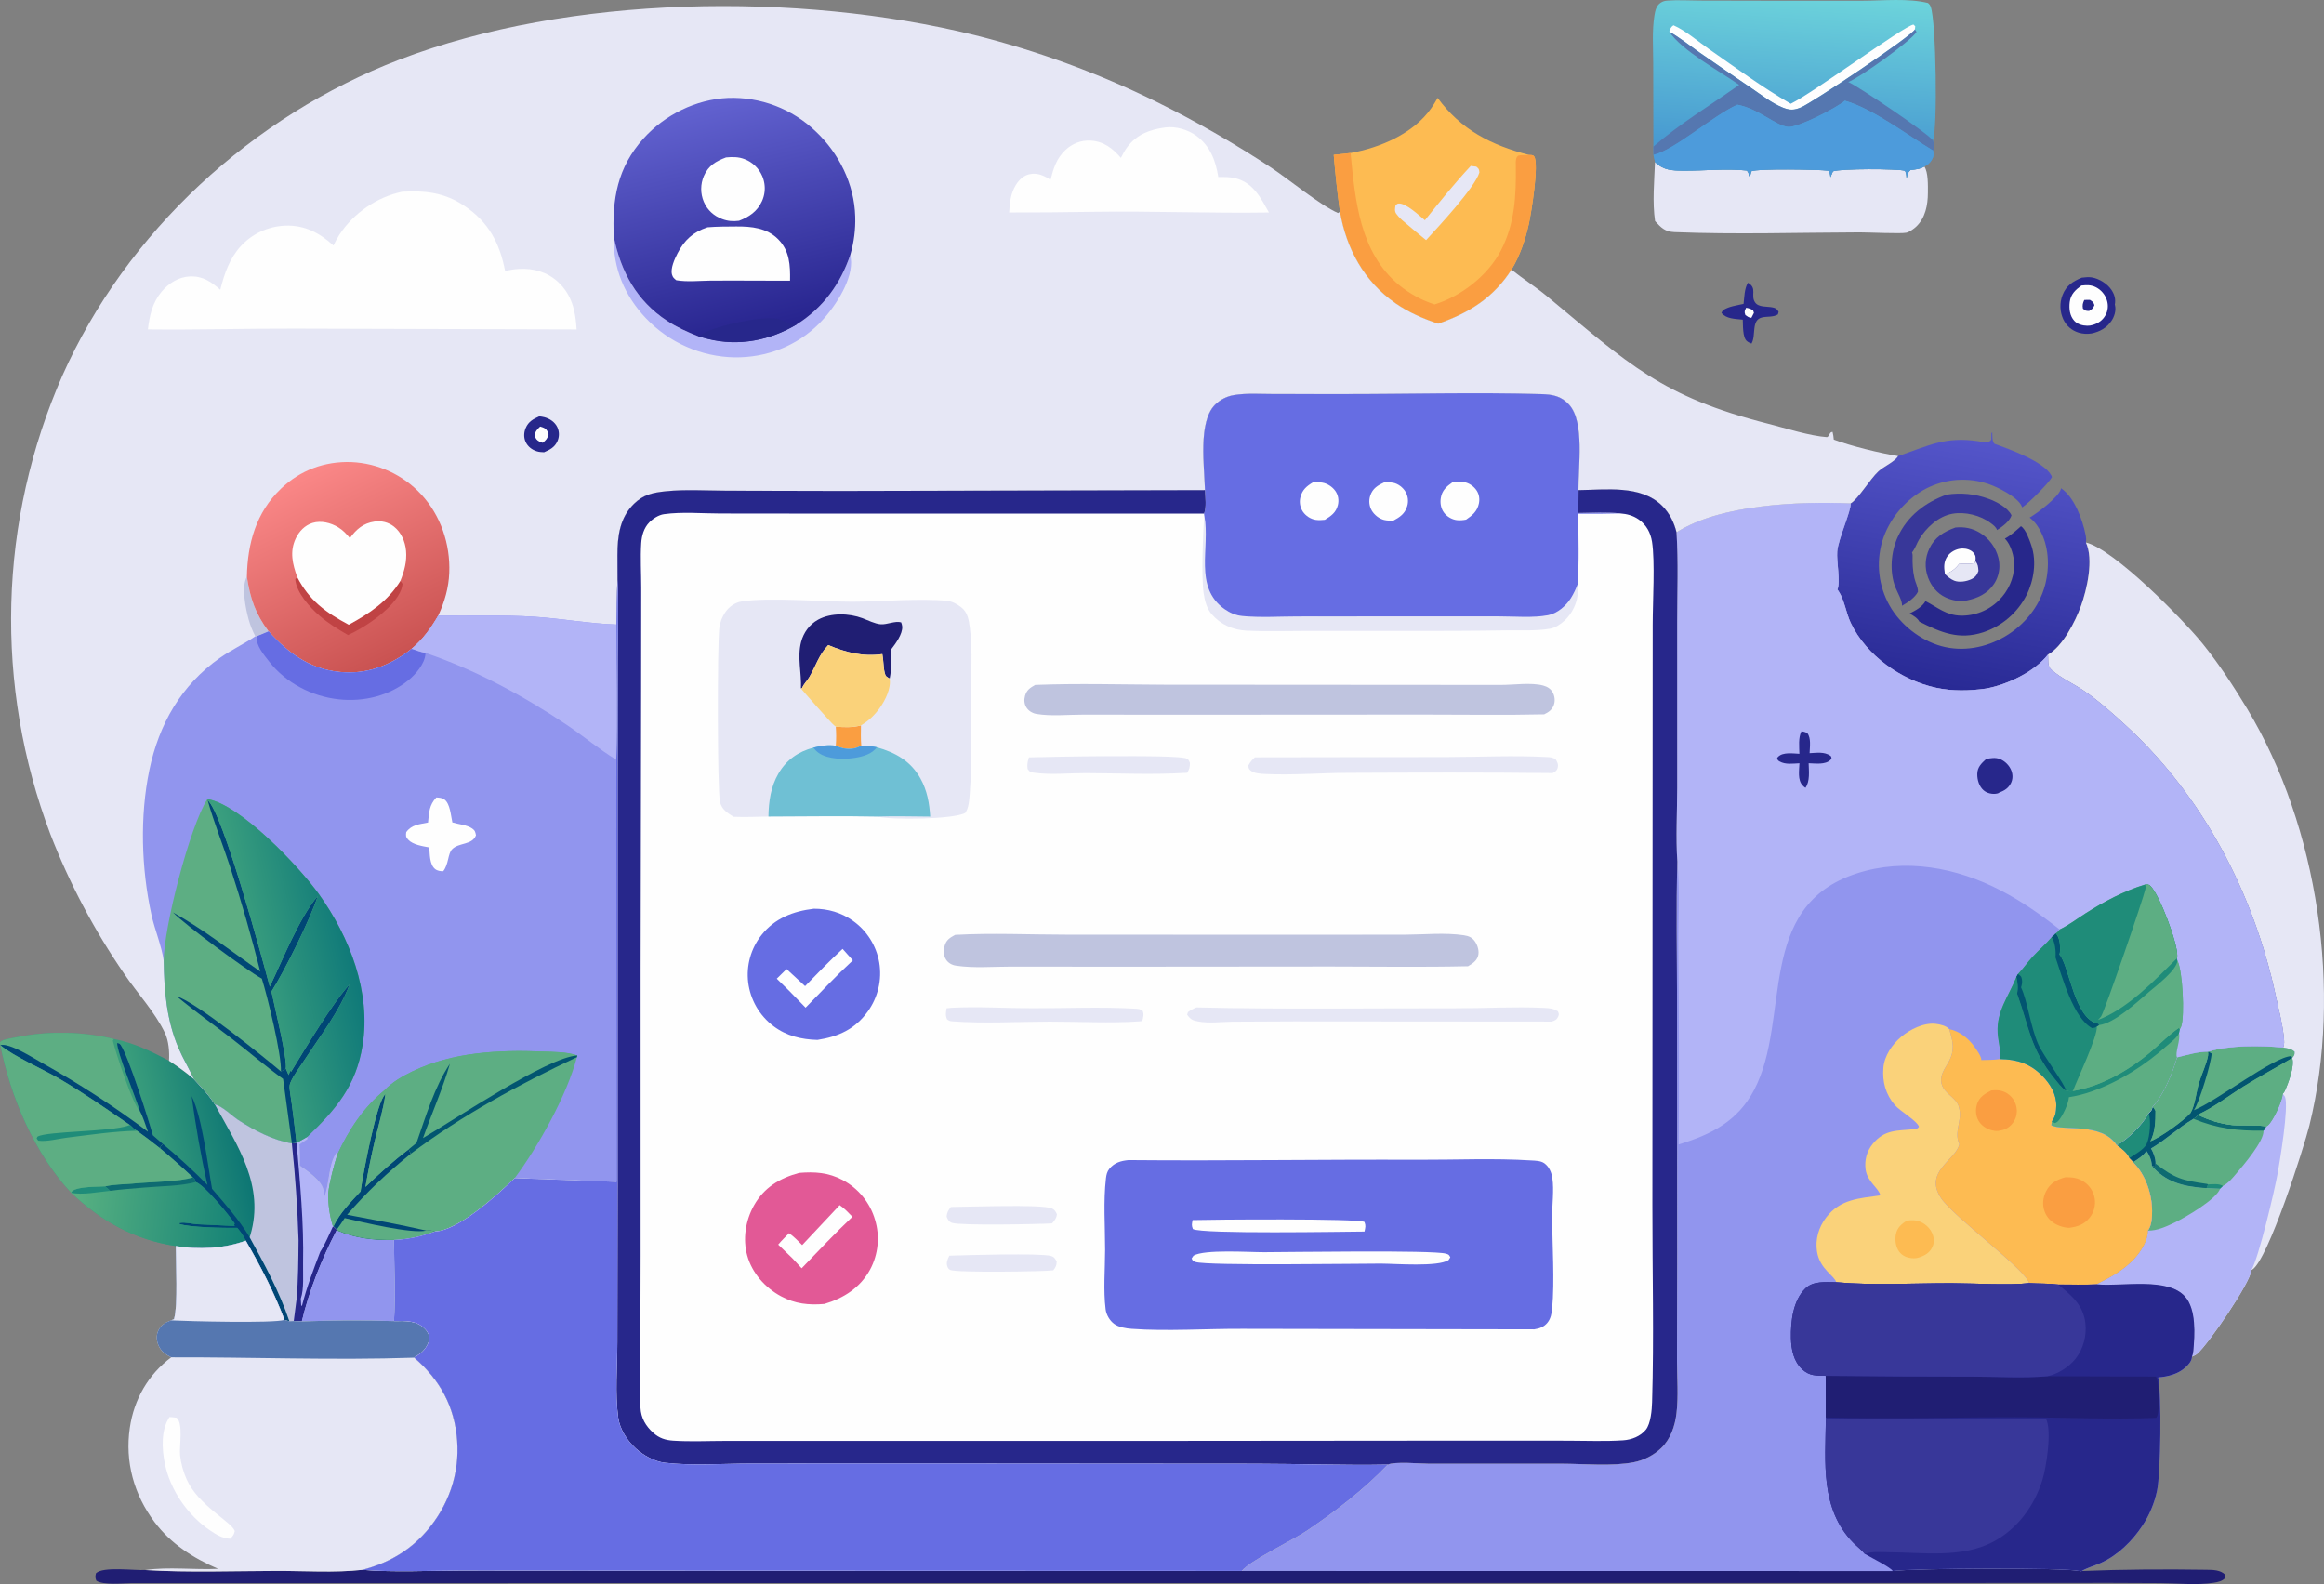 <?xml version="1.0" encoding="UTF-8"?>
<svg id="Layer_1" data-name="Layer 1" xmlns="http://www.w3.org/2000/svg" xmlns:xlink="http://www.w3.org/1999/xlink" viewBox="0 0 2355.99 1605.92">
  <rect x="0" y="0" width="2355.99" height="1605.92" fill="#808080" stroke="none"/>
  <defs>
    <style>
      .cls-1 {
        fill: #383799;
      }

      .cls-2 {
        fill: url(#linear-gradient-2);
      }

      .cls-3 {
        fill: #4d9bdb;
      }

      .cls-4 {
        fill: #27278b;
      }

      .cls-5 {
        fill: #1f8c79;
      }

      .cls-6 {
        fill: #5dae83;
      }

      .cls-7 {
        fill: #025570;
      }

      .cls-8 {
        fill: url(#linear-gradient-6);
      }

      .cls-9 {
        fill: #c04344;
      }

      .cls-10 {
        fill: #9195ee;
      }

      .cls-11 {
        fill: #fa9e41;
      }

      .cls-12 {
        fill: #e6e7f5;
      }

      .cls-13 {
        fill: #bfc4df;
      }

      .cls-14 {
        fill: url(#linear-gradient-5);
      }

      .cls-15 {
        fill: #201e73;
      }

      .cls-16 {
        fill: #5577b0;
      }

      .cls-17 {
        fill: url(#linear-gradient-7);
      }

      .cls-18 {
        fill: #fad27a;
      }

      .cls-19 {
        fill: url(#linear-gradient-3);
      }

      .cls-20 {
        fill: #666de3;
      }

      .cls-21 {
        fill: url(#linear-gradient);
      }

      .cls-22 {
        fill: #b2b4f7;
      }

      .cls-23 {
        fill: #0e6b71;
      }

      .cls-24 {
        fill: #6fc0d4;
      }

      .cls-25 {
        fill: url(#linear-gradient-4);
      }

      .cls-26 {
        fill: #fdbb52;
      }

      .cls-27 {
        fill: #e25996;
      }

      .cls-28 {
        fill: #004675;
      }

      .cls-29 {
        fill: #fefefe;
      }
    </style>
    <linearGradient id="linear-gradient" x1="-4507.78" y1="1637.52" x2="-4466.87" y2="1883.59" gradientTransform="translate(6477 2332.96) scale(1 -1)" gradientUnits="userSpaceOnUse">
      <stop offset="0" stop-color="#292a95"/>
      <stop offset="1" stop-color="#5455c9"/>
    </linearGradient>
    <linearGradient id="linear-gradient-2" x1="-4662.59" y1="2181.97" x2="-4652.54" y2="2337.56" gradientTransform="translate(6477 2332.96) scale(1 -1)" gradientUnits="userSpaceOnUse">
      <stop offset="0" stop-color="#489ad1"/>
      <stop offset="1" stop-color="#6cd3db"/>
    </linearGradient>
    <linearGradient id="linear-gradient-3" x1="-6227.55" y1="1147.02" x2="-6318.99" y2="1126.41" gradientTransform="translate(6477 2332.96) scale(1 -1)" gradientUnits="userSpaceOnUse">
      <stop offset="0" stop-color="#0e7774"/>
      <stop offset="1" stop-color="#3a9e7c"/>
    </linearGradient>
    <linearGradient id="linear-gradient-4" x1="-6229.65" y1="1097.71" x2="-6399.02" y2="1116.55" gradientTransform="translate(6477 2332.96) scale(1 -1)" gradientUnits="userSpaceOnUse">
      <stop offset="0" stop-color="#148276"/>
      <stop offset="1" stop-color="#57b081"/>
    </linearGradient>
    <linearGradient id="linear-gradient-5" x1="-6079.05" y1="1665.83" x2="-6169.85" y2="1851.95" gradientTransform="translate(6477 2332.96) scale(1 -1)" gradientUnits="userSpaceOnUse">
      <stop offset="0" stop-color="#ca5352"/>
      <stop offset="1" stop-color="#fa8787"/>
    </linearGradient>
    <linearGradient id="linear-gradient-6" x1="-5706.53" y1="1997.07" x2="-5760.68" y2="2229.27" gradientTransform="translate(6477 2332.96) scale(1 -1)" gradientUnits="userSpaceOnUse">
      <stop offset="0" stop-color="#27248e"/>
      <stop offset="1" stop-color="#6262d0"/>
    </linearGradient>
    <linearGradient id="linear-gradient-7" x1="-6122.41" y1="1370.89" x2="-6222.04" y2="1348.56" gradientTransform="translate(6477 2332.96) scale(1 -1)" gradientUnits="userSpaceOnUse">
      <stop offset="0" stop-color="#107a79"/>
      <stop offset="1" stop-color="#3b9f7e"/>
    </linearGradient>
  </defs>
  <path class="cls-4" d="M1772.03,286.62c9.81,5.63,2.3,12.81,7.23,19.97,3.6,5.23,12.24,3.87,17.77,5.06,3.4,.74,4.31,1.54,6.06,4.46l-.71,2.64c-5.05,3.08-10.83,1.73-16.37,3.14-10.98,2.79-5.48,18.08-10.4,26.38-1.8-.66-3.23-1.26-4.72-2.53-4.43-3.77-3.81-16.06-4.11-21.68-7.5-.87-16.57-.6-21.64-6.87l1.44-2.63c6.4-4.13,13.69-4.77,21-6.51,.77-6.66,.83-15.73,4.45-21.41Z"/>
  <path class="cls-29" d="M1770.17,312.02c2.62,.32,4.63,1.25,6.99,2.33l.92,2.84-2.59,5c-2.46-.03-4.1-1.43-6.07-2.74-1.31-3.83-.81-3.89,.74-7.43Z"/>
  <path class="cls-4" d="M2110.45,281.47c3.32-.36,6.88-.82,10.18-.26,7.54,1.27,16,6.58,20.09,12.96,2.94,4.59,4.26,9.25,3.2,14.61,.08,.28,.16,.56,.22,.84,1.2,5.28-.6,11.19-3.58,15.62-4.9,7.3-11.9,11.01-20.23,12.82-4.36,.63-8.92,.46-13.16-.86-6.96-2.17-12.4-6.89-15.5-13.49-.44-.95-.83-1.93-1.16-2.92-.35-.99-.64-2-.88-3.02-.24-1.02-.43-2.05-.56-3.1-.15-1.04-.23-2.09-.26-3.14-.04-1.05-.02-2.1,.06-3.15,.07-1.05,.19-2.09,.36-3.13s.4-2.06,.68-3.07c.28-1.01,.61-2.01,.98-2.99,3.78-9.74,10.42-13.92,19.55-17.72Z"/>
  <path class="cls-29" d="M2110.04,289.47c5.32-.56,9.5-.83,14.48,1.59,.68,.33,1.33,.7,1.96,1.1,.64,.4,1.26,.83,1.86,1.29,.59,.46,1.15,.95,1.7,1.47s1.06,1.07,1.54,1.64c.49,.57,.95,1.17,1.38,1.79,.43,.62,.83,1.26,1.2,1.92,.36,.66,.69,1.33,.98,2.03,.29,.69,.55,1.4,.78,2.12,1.58,5.04,1.16,10.49-1.44,15.13-2.94,5.27-7.42,8.31-13.1,9.93-1.9,.6-3.52,.76-5.5,.74-4.6-.05-9.74-1.44-12.96-4.91-4.72-5.08-5.48-12.33-4.7-18.94,.92-8.05,5.7-12.41,11.82-16.9Z"/>
  <path class="cls-4" d="M2112.94,304.13c1.9-.16,3.82-.12,5.72-.14,3.02,1.96,3.34,2.01,4.6,5.33-1.52,3.75-2.16,3.85-5.44,5.95-3.52-.14-3.56-.12-6.24-2.41-.66-3.67-.14-5.35,1.36-8.73Z"/>
  <path class="cls-4" d="M2048.78,533.48c4.78,2.82,8.76,14.2,10.54,19.47,5.5,16.15,2.6,35.52-4.96,50.49-.56,1.1-1.15,2.18-1.78,3.25-.61,1.07-1.25,2.12-1.92,3.16-.67,1.04-1.36,2.06-2.08,3.07-.71,1.01-1.45,1.99-2.22,2.96-.76,.97-1.55,1.92-2.36,2.85-.81,.93-1.65,1.84-2.5,2.73-.85,.89-1.73,1.76-2.62,2.61-.91,.85-1.83,1.67-2.76,2.48-.93,.8-1.89,1.58-2.86,2.34-.97,.76-1.97,1.49-2.98,2.2-1.01,.71-2.04,1.39-3.08,2.05-1.05,.66-2.11,1.29-3.18,1.9-1.08,.61-2.17,1.19-3.28,1.74-1.09,.55-2.21,1.08-3.34,1.58-1.12,.5-2.26,.97-3.42,1.42-1.15,.45-2.31,.86-3.48,1.25-24.71,7.99-42.77,.18-64.68-10.81-2.02-3.85-6.34-6.16-9.92-8.31,5.94-2.97,12.74-6.56,16.1-12.53,12.54,6.49,20.87,14.38,35.81,14.72,.88,.02,1.76,.01,2.64-.02,.88-.03,1.76-.08,2.64-.15,.88-.07,1.75-.16,2.62-.28,.88-.11,1.75-.25,2.62-.41,.87-.16,1.73-.34,2.58-.54,.85-.2,1.71-.42,2.56-.66,.84-.24,1.68-.51,2.52-.79,.83-.28,1.65-.59,2.48-.91,.81-.33,1.62-.67,2.42-1.03,.8-.37,1.59-.75,2.38-1.15,.77-.4,1.55-.83,2.32-1.27,.76-.44,1.51-.9,2.24-1.38,.73-.48,1.46-.98,2.18-1.49,.72-.52,1.42-1.05,2.1-1.6,.69-.55,1.37-1.12,2.02-1.7,.67-.58,1.31-1.18,1.94-1.8,9.6-9.31,15.72-22.29,15.86-35.76,.1-8.81-3.18-20.86-9.44-27.18,6.18-3.31,11.1-7.88,16.3-12.52Z"/>
  <path class="cls-1" d="M1973.37,501.47c1.77-.28,3.56-.5,5.36-.67,1.79-.17,3.58-.28,5.38-.33,1.8-.05,3.6-.05,5.4,.01,1.8,.06,3.59,.18,5.38,.36,1.79,.17,3.57,.41,5.34,.7,1.77,.29,3.54,.63,5.3,1.04,1.76,.4,3.5,.86,5.22,1.37,1.72,.51,3.43,1.08,5.12,1.7,7.94,2.89,19.61,8.88,23.35,16.83-1.9,6.06-9.5,11.65-14.7,14.87-.92-3.06-3.98-5.24-6.46-7.11-10.42-7.86-26.03-11.7-38.89-9.37-14.14,2.56-26.83,14.29-33.87,26.41-2.14,3.68-3.46,7.78-5.88,11.31-.36,.52-.72,1.03-1.08,1.54,.42,1.06,.6,1.86,.58,3-.18,7.89,.1,15.05,1.8,22.8,1.04,4.77,3.74,9.07,3.62,13.99-2.78,5.82-10.62,11.05-16.14,14.17,.42-5.06-4.82-13.74-6.78-18.78-6.02-15.57-4.5-35.85,2.42-50.9,9.8-21.34,27.93-35.1,49.53-42.92Z"/>
  <path class="cls-1" d="M1982.22,534.81c9.04-.91,17.15,.62,24.93,5.33,9.2,5.56,16.24,14.94,18.77,25.41,.15,.56,.27,1.12,.38,1.68,.11,.56,.21,1.13,.3,1.7,.08,.57,.15,1.14,.2,1.71,.05,.57,.09,1.14,.1,1.72,.03,.57,.04,1.15,.04,1.72-.01,.57-.03,1.15-.06,1.72-.04,.57-.09,1.14-.16,1.71-.07,.57-.15,1.14-.24,1.71-.09,.57-.21,1.13-.34,1.69-.12,.56-.25,1.12-.4,1.67-.16,.55-.33,1.1-.52,1.65-.17,.54-.37,1.08-.58,1.62-.21,.53-.43,1.06-.66,1.59-.24,.52-.49,1.04-.76,1.55-.27,.51-.55,1.01-.84,1.51-.28,.49-.58,.98-.9,1.46-6.6,9.86-16.54,14.53-27.75,16.77-7.64,1.28-14.26,.13-21.23-3.04-8.54-3.88-14.72-11.52-17.93-20.21-3.6-9.73-3.12-19.88,1.3-29.27,5.42-11.55,14.72-17.2,26.35-21.38Z"/>
  <path class="cls-12" d="M2002.6,568.65c2.72,3.91,2.68,5.34,3.1,10.16-1.4,4.15-3.38,6.63-7.44,8.48-4.88,2.23-12.12,3.43-17.21,1.37-3.62-1.46-6.54-4.02-9.36-6.65,5.82-1.37,11.02-5.66,14.5-10.46,5.3,.14,10.34,.2,15.6-.57l.82-2.34Z"/>
  <path class="cls-29" d="M1971.69,582.02c-.25-1.77-.46-3.54-.62-5.32-.42-5.36,.82-10.36,4.52-14.42,3.46-3.79,8.78-6.15,13.9-6.24,3.84-.07,8.7,1.31,11.22,4.42,2.38,2.98,2.28,4.52,1.9,8.19l-.82,2.34c-5.26,.77-10.3,.71-15.6,.57-3.48,4.8-8.68,9.09-14.5,10.46Z"/>
  <path class="cls-12" d="M1677.8,164.16c8.58,8.7,17.68,8.79,29.2,8.87,21.02,.13,43.02-2.32,63.87-.14,1.79,1.93,1.91,3.11,2.21,5.68l1.35-.75,.97-4.15c6.42-2.99,68.11-1.79,78.16-.64,1.8,1.95,1.78,4.11,2.06,6.62l2.54-5.92c7.54-2.87,65.24-2.75,73.1-.6,1.36,2.78,1.44,4.9,1.52,7.91,1.04-3.84,.98-6.06,4.06-8.67,5.02-.58,9.56-.85,13.98-3.57,4.08,5.87,3.62,19.4,3.6,26.65,0,12.39-2.56,25.66-12,34.45-2.14,2.01-6.74,5.31-9.68,6-5.32,1.26-39.05-.35-47.55-.32-62.38,.18-125.42,2.25-187.73-.27-9.62-.39-13.45-4.5-19.61-11.2-2.85-19.35-.78-40.4-.06-59.94Z"/>
  <path class="cls-15" d="M1918.72,1592.66c20.67-2.86,173.13-3.68,189.46-.02,1.32,.3,.74,.23,2.26,0,41.77-1.66,84.55-1.88,126.36-1.25,6.84,.1,14.34,.11,19.27,5.26l-.22,3.06c-3,3.3-7.26,4.17-11.5,4.85-16.74,2.7-37.23,.51-54.36,.39-35.26-.25-70.51-.3-105.77-.15l-416.42,.05-1534.48,.11c-8.23,.04-29.21,2.28-35.71-2.54-1.21-3.46-1.05-4.04-.33-7.47,7.13-7.11,38.85-2.71,49.89-3.28,44.14,2.69,89.2,.97,133.46,.88,28.42-.06,58.53,2.07,86.65-1.07,32.7,2.61,66.9,.75,99.77,.74l185.04,.12,606.9,.22,659.74,.09Z"/>
  <path class="cls-21" d="M1924.24,462.36l1.12-.37c30.31-10.38,46.55-19.5,79.6-14.76,4.6,.66,10.8,2.88,13.68-1.44l.16-6.67,.88-.82c.28,3.98-.36,8.61,2.26,11.67,15.02,5.37,50.02,17.81,57.7,32.14,.26,.48,.38,1.02,.56,1.52-2.68,5.58-24.55,27.54-30.21,30.73-.16-.42-.3-.84-.48-1.25-4.08-9.33-24.75-19.49-34.01-22.57-1.28-.43-2.57-.82-3.86-1.19-1.29-.36-2.59-.7-3.9-.99-1.31-.3-2.63-.56-3.96-.8-1.32-.23-2.65-.43-3.98-.6-1.33-.17-2.67-.3-4.02-.4-1.33-.1-2.67-.17-4.02-.2-1.35-.03-2.69-.03-4.04,0-1.33,.03-2.67,.1-4.02,.2-1.33,.1-2.67,.23-4,.4-1.35,.17-2.68,.37-4,.6-1.32,.23-2.64,.5-3.96,.79-1.31,.3-2.61,.63-3.9,.99-1.29,.36-2.58,.76-3.86,1.18-1.27,.43-2.53,.88-3.78,1.37-1.25,.49-2.49,1.01-3.72,1.56-1.23,.55-2.44,1.13-3.64,1.74-20.97,10.95-37.99,31.06-44.73,53.79-.39,1.34-.75,2.69-1.08,4.04-.32,1.36-.61,2.72-.86,4.09-.25,1.37-.47,2.75-.66,4.13-.19,1.38-.34,2.77-.46,4.16s-.21,2.78-.26,4.17c-.05,1.39-.07,2.79-.04,4.18,.01,1.39,.07,2.79,.16,4.18,.09,1.39,.22,2.78,.38,4.16,.15,1.39,.33,2.77,.56,4.14,.23,1.38,.49,2.75,.78,4.11,.31,1.36,.64,2.72,1,4.06s.75,2.68,1.18,4.01c.43,1.33,.89,2.64,1.38,3.95,.49,1.3,1.02,2.6,1.58,3.87,.56,1.28,1.15,2.54,1.76,3.79,.63,1.25,1.28,2.48,1.96,3.7,10.82,19.36,31.19,35.43,52.56,41.33,21.87,6.04,45.15,1.59,64.52-9.77,19.55-11.46,34.95-30.22,40.71-52.31,4.86-18.67,3.82-40.33-6.16-57.18-2.66-4.51-5.4-7.78-9.52-11.07,7.92-4.54,28.77-20.36,31.59-28.62,.12-.36,.14-.75,.2-1.13,13.46,8.9,21.73,31.63,24.81,46.79,.56,2.81,.96,5.34,.4,8.18,8,17.22,1.12,47.52-5.06,64.54-5.56,15.29-18.49,40.98-33.37,49.14-13.84,17.53-41.29,30.51-62.88,34.43-16.97,2.39-33.77,2.81-50.6-.82-35.35-7.61-70.82-32.72-86.53-65.82-4.6-9.68-6.46-23.51-12.3-32.09-.38-.55-.78-1.09-1.18-1.64,3.3-7.62-1-28.59-.2-38.56,1.06-12.94,14.26-41.28,13.6-48.72,7.72-4.59,19.83-25,28.19-32.62,5.58-5.09,16.07-9.29,19.95-15.42Z"/>
  <path class="cls-26" d="M1369.18,155.1c29.97-5.43,63.6-19.52,81.71-45.32,2.37-3.37,4.53-6.94,6.53-10.55,23.69,32.42,54.33,47.88,92.56,57.83,1.94,.17,3.91-.22,5.17,1.39,5.45,7-2.83,57.45-5.19,68.23-3.49,15.99-9.12,32.66-17.65,46.68-18.35,28.45-42.93,43.9-74.35,54.8-15.22-5.13-29.85-11.38-43.09-20.6-31.94-22.25-49.87-55.12-56.47-92.94-2.6-19.17-4.7-38.38-6.31-57.66l17.09-1.86Z"/>
  <path class="cls-12" d="M1491.02,168.23l5.63,.72c2.79,2.46,2.72,2.28,3.11,5.98-4.78,15.47-41.49,54.83-54.04,68.51-7.26-5.75-14.27-11.82-21.34-17.79-3.21-2.61-6.52-5.61-8.92-8.99-1.82-2.56-1.26-5.29-.79-8.17,1.18-1.24,1.37-2,3.17-2.17,7.44-.73,21.29,12.53,26.67,16.93,14.99-18.62,30.17-37.57,46.51-55.02Z"/>
  <path class="cls-11" d="M1352.09,156.96l17.09-1.86c4.65,48.03,9.23,100.95,49.3,133.99,2.65,2.17,5.4,4.21,8.24,6.12,2.84,1.91,5.76,3.69,8.77,5.33,3.01,1.64,6.08,3.14,9.22,4.49,3.14,1.36,6.34,2.56,9.6,3.62,27.03-8.38,54.07-29.32,67.22-54.62,14.23-27.37,15.53-55.68,15.16-85.76-.04-3.12-.65-9.76,3.22-10.65,3.12-.72,6.84-.08,10.07-.58,1.94,.17,3.91-.22,5.17,1.39,5.45,7-2.83,57.45-5.19,68.23-3.49,15.99-9.12,32.66-17.65,46.68-18.35,28.45-42.93,43.9-74.35,54.8-15.22-5.13-29.85-11.38-43.09-20.6-31.94-22.25-49.87-55.12-56.47-92.94-2.6-19.17-4.7-38.38-6.31-57.66Z"/>
  <path class="cls-2" d="M1676.15,148.57l-.18-84.65c-.02-15.64-1.27-32.58,1.21-48.04,.81-5.05,1.88-10.24,6.48-13.19,2.08-1.33,4.15-1.89,6.6-2.07,10.7-.81,21.94-.05,32.7-.03l66.68,.14h99.01c20.69-.03,45.89-2.67,65.86,2.32,1.4,1.17,2.18,2.15,2.82,3.88,5.48,14.79,7.12,125.16,2.18,135.36,1.52,3.86,2.24,5.57,.54,9.62-.1,.25-.24,.49-.36,.73,.64,3.89,.78,5.95-1.4,9.58-.44,.72-.93,1.41-1.46,2.06-.55,.65-1.13,1.25-1.76,1.81-.64,.56-1.31,1.06-2.02,1.52-.72,.45-1.47,.85-2.24,1.19-4.42,2.72-8.96,2.99-13.98,3.57-3.08,2.61-3.02,4.83-4.06,8.67-.08-3.01-.16-5.12-1.52-7.91-7.86-2.15-65.56-2.27-73.1,.6l-2.54,5.92c-.28-2.51-.26-4.67-2.06-6.62-10.06-1.14-71.75-2.35-78.16,.64l-.97,4.15-1.35,.75c-.3-2.57-.42-3.76-2.21-5.68-20.85-2.17-42.85,.28-63.87,.14-11.52-.07-20.62-.17-29.2-8.87l-1.54-7.14-.11-8.45Z"/>
  <path class="cls-29" d="M1815.39,105.19c23.95-11.8,114.17-78.6,124.42-80.29l1.8,1.77-.32,3.11c-2.48,6.21-103.11,73.71-115.29,79.01-7.14,3.11-11.64,3.18-18.96,.18-10.85-4.43-20.92-12.37-30.57-18.95-17.78-12.08-35.5-24.25-53.15-36.52-10.13-7.09-20.29-15.32-31.03-21.41,.99-2.97,1.48-4.61,4.2-6.46,12.17,5.25,24.97,16.45,36.02,24.15,27.1,18.87,54.27,38.91,82.87,55.4Z"/>
  <path class="cls-16" d="M1941.3,29.78l1.6,2.57c-5.08,8.88-58.44,46.99-69.22,50.76,9.82,4.09,81.12,52.36,85.83,59.18,1.52,3.86,2.24,5.57,.54,9.62-.1,.25-.24,.49-.36,.73-25.65-15.46-61.48-42.69-89.41-50.51-7.9,6.98-47.31,27.33-57.44,26.55-12.53-.95-29.83-18.4-51.56-22.5-24.63,11.07-63.96,46.05-85.01,50.85l-.11-8.45c26.96-23.37,57.88-41.92,86.94-62.54-19.64-13.85-58.42-34.87-70.79-53.93,10.73,6.09,20.89,14.32,31.03,21.41,17.65,12.27,35.36,24.44,53.15,36.52,9.65,6.57,19.72,14.52,30.57,18.95,7.33,2.99,11.82,2.92,18.96-.18,12.18-5.3,112.81-72.8,115.29-79.01Z"/>
  <path class="cls-3" d="M1870.28,102.12c27.93,7.82,63.76,35.06,89.41,50.51,.64,3.89,.78,5.95-1.4,9.58-.44,.72-.93,1.41-1.46,2.06-.55,.65-1.13,1.25-1.76,1.81-.64,.56-1.31,1.06-2.02,1.52-.72,.45-1.47,.85-2.24,1.19-4.42,2.72-8.96,2.99-13.98,3.57-3.08,2.61-3.02,4.83-4.06,8.67-.08-3.01-.16-5.12-1.52-7.91-7.86-2.15-65.56-2.27-73.1,.6l-2.54,5.92c-.28-2.51-.26-4.67-2.06-6.62-10.06-1.14-71.75-2.35-78.16,.64l-.97,4.15-1.35,.75c-.3-2.57-.42-3.76-2.21-5.68-20.85-2.17-42.85,.28-63.87,.14-11.52-.07-20.62-.17-29.2-8.87l-1.54-7.14c21.05-4.79,60.38-39.78,85.01-50.85,21.73,4.1,39.04,21.55,51.56,22.5,10.14,.77,49.54-19.57,57.44-26.55Z"/>
  <path class="cls-19" d="M.32,1059.58l-.32-2.76c.84-.9,1.06-1.26,2.32-1.87,3.63-1.75,9.79-2.44,13.83-3.29,31.98-6.74,67.59-6.07,99.39,1.67,20.01,3.85,37.92,12.6,55.8,22,8.79,5.85,17.17,11.67,25.17,18.6,7.48,8.2,15.47,16.21,21.28,25.72,7.26,1.3,17.45,11.67,24.03,15.92,16.31,10.52,34.81,20.21,54.07,23.54l4.77-.56c3.66-1.92,7.24-3.97,10.82-6.04l-.13,2.35c-2.58,1.79-5.19,3.54-7.83,5.24,.2,7.18,.61,14.43,.29,21.61,7.6,5.32,22.31,15.12,24,24.63,.46,2.55,.6,5.18,.74,7.76,5.92-14.31,3.87-33,12.85-45.98l.65,1.96c-3.93,12.96-7.55,25.84-9.36,39.29-.07,12.24,1.25,22.27,4.83,33.94l.57-.14,3.28,3.27-.09,.72c19.37,8.3,37.19,10.21,58.03,9.88,.22,27.05,1.98,55.31,.06,82.24-30.87-.94-62.57-.84-93.43,.35l-8.16-.37-4.42,.23-4.99-1.41c-10.41-27.79-24.37-54.69-39.27-80.31-21.34,7.99-48.47,9.35-70.96,5.44-41.98-6.45-75.44-25.19-106.02-54.07-36.9-39.38-61.56-97.07-71.84-149.58Z"/>
  <path class="cls-28" d="M194.29,1111.31c10.6,21.02,16.15,68.84,20.7,93.92,13.67,15.85,27.25,31.17,38.16,49.14,15.2,27.65,30.19,55.12,40.25,85.14l-4.99-1.41c-10.41-27.79-24.37-54.69-39.27-80.31-2.29-5.07-5.04-8.74-8.56-12.98-12.52,.14-49.11-.44-58.73-4.04l.24-1.02c6.39-.94,12.11,1.03,18.44,1.39,12.65,.72,25.3,1.03,37.97,1.85l-1.34-.64,.78-2.04c-6.03-8.74-30.51-38.95-39.47-41.93-.57-2.41-1.23-3.19-3.05-4.85-10.71-10.1-21.71-19.86-33.01-29.29,.33-2.82,.86-2.58,2.85-4.41,15.67,13.11,30.7,26.93,45.07,41.46-6.73-29.54-11.93-59.97-16.04-89.98Z"/>
  <path class="cls-6" d="M.32,1059.58l-.32-2.76c.84-.9,1.06-1.26,2.32-1.87,3.63-1.75,9.79-2.44,13.83-3.29,31.98-6.74,67.59-6.07,99.39,1.67l-1.17,1.62c2.64,11.52,20.71,66.24,27.5,71.66-3.97-13-23.53-60.3-23.11-69.19,2.09,.42,2.55,.43,3.81,2.32,7.76,11.6,27.76,74.51,32.45,91.17,3.44,2.94,6.85,5.91,10.23,8.92-1.99,1.83-2.51,1.59-2.85,4.41-7.73-6.17-15.61-12.14-23.64-17.91-1.37-.59-2.18-1.08-3.29-2.12l-3.88-3.71c-23.65-16.29-47.15-32.67-71.95-47.17-15.7-9.18-47.3-23.17-59.33-33.75Z"/>
  <path class="cls-28" d="M141.88,1126.61c-3.97-13-23.53-60.3-23.11-69.19,2.09,.42,2.55,.43,3.81,2.32,7.76,11.6,27.76,74.51,32.45,91.17,3.44,2.94,6.85,5.91,10.23,8.92-1.99,1.83-2.51,1.59-2.85,4.41-7.73-6.17-15.61-12.14-23.64-17.91-1.37-.59-2.18-1.08-3.29-2.12l-3.88-3.71c-23.65-16.29-47.15-32.67-71.95-47.17-15.7-9.18-47.3-23.17-59.33-33.75,9.17-2.64,33.18,12.93,42.04,17.83,18.69,10.45,37.02,21.5,54.98,33.17,17.96,11.67,35.51,23.92,52.65,36.75-2.52-6.72-4.64-14.48-8.1-20.72Z"/>
  <path class="cls-25" d="M195.42,1193.54c1.82,1.66,2.48,2.44,3.05,4.85,8.96,2.98,33.44,33.2,39.47,41.93l-.78,2.04,1.34,.64c-12.67-.82-25.32-1.13-37.97-1.85-6.33-.36-12.05-2.33-18.44-1.39l-.24,1.02c9.63,3.6,46.22,4.17,58.73,4.04,3.53,4.24,6.28,7.91,8.56,12.98-21.34,7.99-48.47,9.35-70.96,5.44-41.98-6.45-75.44-25.19-106.02-54.07l.96-1.67c6.37-4.87,25.37-4.18,33.63-4.79,8.42-2.11,18.83-1.95,27.57-2.77,14.55-1.61,49.25-1.86,61.11-6.4Z"/>
  <path class="cls-5" d="M72.16,1209.16l.96-1.67c6.37-4.87,25.37-4.18,33.63-4.79l5.03,4.52c-11.6,1.04-28.53,4.53-39.61,1.94Z"/>
  <path class="cls-23" d="M195.42,1193.54c1.82,1.66,2.48,2.44,3.05,4.85-16.42,4.26-36.08,4.06-53.06,5.59-11.15,1.04-22.55,1.67-33.63,3.25l-5.03-4.52c8.42-2.11,18.83-1.95,27.57-2.77,14.55-1.61,49.25-1.86,61.11-6.4Z"/>
  <path class="cls-6" d="M.32,1059.58c12.04,10.58,43.63,24.57,59.33,33.75,24.81,14.5,48.31,30.88,71.95,47.17l3.88,3.71c1.11,1.04,1.92,1.53,3.29,2.12,8.03,5.77,15.91,11.74,23.64,17.91,11.3,9.43,22.3,19.19,33.01,29.29-11.85,4.54-46.56,4.79-61.11,6.4-8.74,.82-19.15,.66-27.57,2.77-8.25,.6-27.26-.08-33.63,4.79l-.96,1.67c-36.9-39.38-61.56-97.07-71.84-149.58Z"/>
  <path class="cls-5" d="M131.61,1140.5l3.88,3.71c1.11,1.04,1.92,1.53,3.29,2.12-23.37,.45-48.02,4.22-71.27,7.05-8.83,1.07-20.01,4.24-28.77,2.99l-1.56-2.18c.35-.66,.41-1.61,1.06-1.99,9.57-5.46,74.13-4.83,91.51-11.01,.63-.22,1.25-.47,1.88-.71Z"/>
  <path class="cls-13" d="M217.79,1119.65c7.26,1.3,17.45,11.67,24.03,15.92,16.31,10.52,34.81,20.21,54.07,23.54l4.77-.56c3.66-1.92,7.24-3.97,10.82-6.04l-.13,2.35c-2.58,1.79-5.19,3.54-7.83,5.24,.2,7.18,.61,14.43,.29,21.61,7.6,5.32,22.31,15.12,24,24.63,.46,2.55,.6,5.18,.74,7.76,5.92-14.31,3.87-33,12.85-45.98l.65,1.96c-3.93,12.96-7.55,25.84-9.36,39.29-.07,12.24,1.25,22.27,4.83,33.94l.57-.14,3.28,3.27-.09,.72c19.37,8.3,37.19,10.21,58.03,9.88,.22,27.05,1.98,55.31,.06,82.24-30.87-.94-62.57-.84-93.43,.35l-8.16-.37-4.42,.23c-10.06-30.02-25.05-57.49-40.25-85.14,.24-.73,.48-1.46,.7-2.19,14.77-50.27-12.99-90.4-36.06-132.53Z"/>
  <path class="cls-22" d="M300.67,1158.55c3.66-1.92,7.24-3.97,10.82-6.04l-.13,2.35c-2.58,1.79-5.19,3.54-7.83,5.24,.2,7.18,.61,14.43,.29,21.61,7.6,5.32,22.31,15.12,24,24.63,.46,2.55,.6,5.18,.74,7.76,5.92-14.31,3.87-33,12.85-45.98l.65,1.96c-3.93,12.96-7.55,25.84-9.36,39.29-.07,12.24,1.25,22.27,4.83,33.94l.57-.14,3.28,3.27-.09,.72c-15.09,28.94-27.74,60.69-35.34,92.47l-8.16-.37,2.87-22.33c1.73-19.81,1.76-39.67,1.99-59.54-1.06-32.85-3.32-65.62-6.78-98.3l4.77-.56Z"/>
  <path class="cls-22" d="M324.64,1269.08c-1.76-13.83,5.07-45.12,8.08-59.69-.07,12.24,1.25,22.27,4.83,33.94-4.1,8.44-7.8,17.92-12.92,25.76Z"/>
  <path class="cls-4" d="M300.67,1158.55c3.53,40.73,7.44,81.25,6.58,122.18-.22,10.49,1.14,26.04-2.33,35.83,.07,2.46,.22,4.86,.45,7.31l.85-.35c4.79-18.85,11.49-36.3,18.41-54.44,5.12-7.84,8.82-17.31,12.92-25.76l.57-.14,3.28,3.27-.09,.72c-15.09,28.94-27.74,60.69-35.34,92.47l-8.16-.37,2.87-22.33c1.73-19.81,1.76-39.67,1.99-59.54-1.06-32.85-3.32-65.62-6.78-98.3l4.77-.56Z"/>
  <path class="cls-10" d="M341.32,1247.18c19.37,8.3,37.19,10.21,58.03,9.88,.22,27.05,1.98,55.31,.06,82.24-30.87-.94-62.57-.84-93.43,.35,7.6-31.78,20.25-63.52,35.34-92.47Z"/>
  <path class="cls-12" d="M178.19,1263.23c22.49,3.91,49.62,2.55,70.96-5.44,14.89,25.62,28.85,52.53,39.27,80.31l4.99,1.41,4.42-.23,8.16,.37c30.86-1.19,62.56-1.29,93.43-.35,11.57-.13,22.84-1.08,31.68,8.14,2.46,2.57,4.2,5.92,4.04,9.55-.23,5.24-4.02,10.75-7.8,14.15-1.77,1.59-3.82,2.8-5.78,4.12-.55,.37-1.08,.75-1.62,1.12,26.14,22.56,40.89,49.27,43.54,84.12,2.58,33.92-8.97,66.42-31.21,92-17.4,20.01-39.43,32.49-64.97,38.99-28.12,3.13-58.23,1.01-86.65,1.07-44.26,.09-89.32,1.81-133.46-.88,23.67-3.45,49.74-.06,73.84-1.22-25.3-11.06-47.59-25.15-64.39-47.48-20.85-27.71-30.1-61.03-25.05-95.44,4.24-28.9,18.59-53.99,41.94-71.48-5.61-2.9-10.04-5.84-12.7-11.8-2.09-4.68-2.63-9.95-.61-14.73,2.57-6.08,7.25-8.8,13.2-10.95l2.99-1.21c4.1-14.1,1.83-57.11,1.8-74.14Z"/>
  <path class="cls-29" d="M171.87,1436.57c2.37,.11,4.75,.45,7.11,.69,7.1,5.73,2.63,28.75,3.6,38.21,.46,4.18,1.25,8.31,2.36,12.36,1.11,4.06,2.53,8.01,4.26,11.85,11.69,26.57,45.59,43.05,48.8,52.44-.77,3.95-1.91,4.82-4.5,7.8-8.01-.29-13.71-3.86-20.2-8.18-22.99-15.34-40.99-41.42-46.32-68.6-2.89-14.74-3.86-33.56,4.88-46.57Z"/>
  <path class="cls-16" d="M178.19,1263.23c22.49,3.91,49.62,2.55,70.96-5.44,14.89,25.62,28.85,52.53,39.27,80.31l4.99,1.41,4.42-.23,8.16,.37c30.86-1.19,62.56-1.29,93.43-.35,11.57-.13,22.84-1.08,31.68,8.14,2.46,2.57,4.2,5.92,4.04,9.55-.23,5.24-4.02,10.75-7.8,14.15-1.77,1.59-3.82,2.8-5.78,4.12-.55,.37-1.08,.75-1.62,1.12-81.84,2.77-164.5-.58-246.42-.33-5.61-2.9-10.04-5.84-12.7-11.8-2.09-4.68-2.63-9.95-.61-14.73,2.57-6.08,7.25-8.8,13.2-10.95l2.99-1.21c4.1-14.1,1.83-57.11,1.8-74.14Z"/>
  <path class="cls-12" d="M178.19,1263.23c22.49,3.91,49.62,2.55,70.96-5.44,14.89,25.62,28.85,52.53,39.27,80.31-11.04,3.57-98.32,1.35-115.01,.47l2.99-1.21c4.1-14.1,1.83-57.11,1.8-74.14Z"/>
  <path class="cls-12" d="M2114.62,549.94c28.83,7.16,98.41,77.97,118.2,102.48,16.73,20.73,31.47,43.24,45.23,66.04,72.18,119.65,96.75,287.03,63.06,422.75-5.28,21.26-41.63,135.74-57.88,145.95-.28,.18-.6,.31-.88,.47-.7,12.33-43.75,75.25-54.84,84.71-1.64,1.4-3.38,2.18-5.36,3,.76-2,1.14-3.6,1.34-5.75,1.52-16.3,3.14-42.17-8.4-55.17-17.51-19.75-63.58-10.13-88.03-12.27l-1.68-.16c14.32-7.08,27.65-14.25,38.63-26.2,6.38-6.96,13.74-18.48,13.4-28.23,3.96-5.07,4.36-13.84,4.3-20.13-.16-17.38-6.84-36.99-19.43-49.22-.9-1.53-2.5-2.85-3.76-4.13-1.7-4.99-8.4-10.12-12.54-13.06,11.42-6.3,26.15-20.94,32.21-32.37,2.64-2.58,3.2-2.88,4.02-6.64,11.7-12.84,19.89-33.52,24.79-50.08,10.06-2.33,21.01-5.88,31.37-5.79,22.49-6.75,52.88-6.25,76.18-4.2,1.38-3.42,1.1-6.18,.74-9.76-1.44-14.61-5.4-29.38-8.5-43.73-22.25-102.77-73.52-201.08-151.31-272.6-13.42-12.33-27.67-25.07-42.69-35.4-10.68-7.33-23.51-12.88-33.17-21.49-4.4-3.92-2.96-9.9-3.42-15.36,14.88-8.15,27.81-33.84,33.37-49.14,6.18-17.02,13.06-47.32,5.06-64.54Z"/>
  <path class="cls-22" d="M2238.37,1066.15c22.49-6.75,52.88-6.25,76.18-4.2,4.24,.86,8.5,1.14,11.64,4.35,.04,3.53-.4,3.66-2.46,6.35,2.6,8.03-3.84,25.38-7.48,33.29-.54,1.18-1.26,1.97-2.08,2.94,.62,.89,2.06,2.43,2.38,3.4,3.62,10.91-5.08,63.18-7.48,76.81-2.98,16.98-19.39,86.6-26.71,98.54-.7,12.33-43.75,75.25-54.84,84.71-1.64,1.4-3.38,2.18-5.36,3,.76-2,1.14-3.6,1.34-5.75,1.52-16.3,3.14-42.17-8.4-55.17-17.51-19.75-63.58-10.13-88.03-12.27l-1.68-.16c14.32-7.08,27.65-14.25,38.63-26.2,6.38-6.96,13.74-18.48,13.4-28.23,3.96-5.07,4.36-13.84,4.3-20.13-.16-17.38-6.84-36.99-19.43-49.22-.9-1.53-2.5-2.85-3.76-4.13-1.7-4.99-8.4-10.12-12.54-13.06,11.42-6.3,26.15-20.94,32.21-32.37,2.64-2.58,3.2-2.88,4.02-6.64,11.7-12.84,19.89-33.52,24.79-50.08,10.06-2.33,21.01-5.88,31.37-5.79Z"/>
  <path class="cls-6" d="M2175.95,1166.79c3.08,3.71,5.58,10.3,5.58,15.15,13.64,15.98,31.03,20.61,51.48,22.27,1.35,.11,2.69,.19,4.04,.25l13.62,.58c-3.92,10.97-35.21,29.17-46.35,34.51-8.02,3.85-17.83,8.34-26.91,8,3.96-5.07,4.36-13.84,4.3-20.13-.16-17.38-6.84-36.99-19.43-49.22,5.06-3.15,10.26-6.39,13.68-11.41Z"/>
  <path class="cls-6" d="M2223.61,1134.2c2.1-1.25,3.12-1.97,4.34-4.11,11.4,5.61,22.11,8.93,34.79,10.47,5.72,.7,31.67-.25,34.45,1.6-.7,1.77-1.14,2.79-2.56,4.06,.8,10.35-20.19,34.9-27.55,43.53-4.08,4.77-7.92,9.61-13.56,12.53l-2.86,2.77-13.62-.58c-1.35-.06-2.69-.15-4.04-.25-20.45-1.66-37.85-6.28-51.48-22.27l3.78,.95-.14-3.29c.2-4.73-2.18-11.29-4.62-15.32,15.08-8.82,27.89-21.26,43.07-30.09Z"/>
  <path class="cls-5" d="M2238.39,1200.73c4.9-.1,10.8-1.04,15.14,1.54l-2.86,2.77-13.62-.58,1.34-3.74Z"/>
  <path class="cls-23" d="M2185.16,1179.61c19.39,14.94,27.07,17.06,51.26,20.49,1.26,.18,.76,.05,1.96,.63l-1.34,3.74c-1.35-.06-2.69-.15-4.04-.25-20.45-1.66-37.85-6.28-51.48-22.27l3.78,.95-.14-3.29Z"/>
  <path class="cls-23" d="M2223.61,1134.2c2.1-1.25,3.12-1.97,4.34-4.11,11.4,5.61,22.11,8.93,34.79,10.47,5.72,.7,31.67-.25,34.45,1.6-.7,1.77-1.14,2.79-2.56,4.06-26.15,.36-46.77-2.03-71.02-12.01Z"/>
  <path class="cls-6" d="M2238.37,1066.15c22.49-6.75,52.88-6.25,76.18-4.2,4.24,.86,8.5,1.14,11.64,4.35,.04,3.53-.4,3.66-2.46,6.35,2.6,8.03-3.84,25.38-7.48,33.29-.54,1.18-1.26,1.97-2.08,2.94-.48,7.45-9.4,26.72-14.76,31.76-.6,.56-1.58,1.12-2.22,1.53-2.78-1.84-28.73-.9-34.45-1.6-12.68-1.54-23.39-4.86-34.79-10.47-1.22,2.14-2.24,2.87-4.34,4.11-15.18,8.82-27.99,21.27-43.07,30.09,2.44,4.03,4.82,10.59,4.62,15.32l.14,3.29-3.78-.95c0-4.84-2.5-11.44-5.58-15.15-3.42,5.02-8.62,8.26-13.68,11.41-.9-1.53-2.5-2.85-3.76-4.13-1.7-4.99-8.4-10.12-12.54-13.06,11.42-6.3,26.15-20.94,32.21-32.37,2.64-2.58,3.2-2.88,4.02-6.64,11.7-12.84,19.89-33.52,24.79-50.08,10.06-2.33,21.01-5.88,31.37-5.79Z"/>
  <path class="cls-7" d="M2238.37,1066.15l3.66,1.88c.16,8.04-12.86,50.79-17.99,57.53,21.97-8.49,81.62-54.88,98.99-54.87l.7,1.96c-16.15,9.69-32.73,18.47-48.76,28.46-15.06,9.38-30.93,21.8-47.01,28.99-1.22,2.14-2.24,2.87-4.34,4.11-15.18,8.82-27.99,21.27-43.07,30.09,2.44,4.03,4.82,10.59,4.62,15.32l.14,3.29-3.78-.95c0-4.84-2.5-11.44-5.58-15.15-3.42,5.02-8.62,8.26-13.68,11.41-.9-1.53-2.5-2.85-3.76-4.13-1.7-4.99-8.4-10.12-12.54-13.06,11.42-6.3,26.15-20.94,32.21-32.37,2.64-2.58,3.2-2.88,4.02-6.64,1.42,1.27,2.08,2.52,2.96,4.21,.06,10.04-.32,21.89-5.26,30.87,10.66-4.28,33.09-20.28,40.73-28.7,4.56-7.41,5.92-21.67,8.6-30.56,2.7-9,7.54-18.66,9.24-27.77,.26-1.44,.1-2.49-.1-3.92Z"/>
  <path class="cls-5" d="M2145.97,1161.02c11.42-6.3,26.15-20.94,32.21-32.37,2.66,6.68,1.3,23.52-1.72,30.39-.18,.43-.4,.84-.6,1.27-3.04,5.46-12.02,10.33-17.35,13.77-1.7-4.99-8.4-10.12-12.54-13.06Z"/>
  <path class="cls-6" d="M2207,1071.93c10.06-2.33,21.01-5.88,31.37-5.79,.2,1.43,.36,2.48,.1,3.92-1.7,9.11-6.54,18.77-9.24,27.77-2.68,8.89-4.04,23.15-8.6,30.56-7.64,8.41-30.07,24.42-40.73,28.7,4.94-8.99,5.32-20.83,5.26-30.87-.88-1.69-1.54-2.93-2.96-4.21,11.7-12.84,19.89-33.52,24.79-50.08Z"/>
  <path class="cls-6" d="M2227.95,1130.09c16.08-7.19,31.95-19.61,47.01-28.99,16.03-9.99,32.61-18.77,48.76-28.46,2.6,8.03-3.84,25.38-7.48,33.29-.54,1.18-1.26,1.97-2.08,2.94-.48,7.45-9.4,26.72-14.76,31.76-.6,.56-1.58,1.12-2.22,1.53-2.78-1.84-28.73-.9-34.45-1.6-12.68-1.54-23.39-4.86-34.79-10.47Z"/>
  <path class="cls-10" d="M1699.61,539.73c44.28-28.51,125.07-31.54,176.49-29.33,.66,7.44-12.54,35.79-13.6,48.72-.8,9.96,3.5,30.93,.2,38.56,.4,.55,.8,1.08,1.18,1.64,5.84,8.58,7.7,22.41,12.3,32.09,15.72,33.1,51.18,58.2,86.53,65.82,16.83,3.63,33.63,3.2,50.6,.82,21.59-3.91,49.05-16.9,62.88-34.43,.46,5.46-.98,11.45,3.42,15.36,9.66,8.6,22.49,14.16,33.17,21.49,15.02,10.33,29.27,23.07,42.69,35.4,77.8,71.51,129.06,169.82,151.31,272.6,3.1,14.34,7.06,29.12,8.5,43.73,.36,3.59,.64,6.35-.74,9.76-23.29-2.05-53.68-2.55-76.18,4.2-10.36-.09-21.31,3.45-31.37,5.79-4.9,16.56-13.1,37.24-24.79,50.08-.82,3.76-1.38,4.06-4.02,6.64-6.06,11.42-20.79,26.06-32.21,32.37,4.14,2.94,10.84,8.06,12.54,13.06,1.26,1.28,2.86,2.6,3.76,4.13,12.6,12.24,19.27,31.84,19.43,49.22,.06,6.28-.34,15.05-4.3,20.13,.34,9.75-7.02,21.27-13.4,28.23-10.98,11.95-24.31,19.12-38.63,26.2l1.68,.16c24.45,2.14,70.52-7.48,88.03,12.27,11.54,13,9.92,38.87,8.4,55.17-.2,2.14-.58,3.75-1.34,5.75-.2,4.36-3.14,7.73-6.24,10.61-7.68,7.1-17.87,9.68-27.99,10.46,3.58,18.09,2.56,96.82-1.14,114.66-.67,3.19-1.48,6.34-2.44,9.45-.96,3.11-2.07,6.17-3.34,9.17-1.25,3-2.65,5.94-4.18,8.81-1.55,2.87-3.22,5.66-5.02,8.37-10.32,15.63-25.15,30.14-42.41,37.8-6.1,2.71-13.26,4.61-18.95,7.98-1.52,.23-.94,.29-2.26,0-16.34-3.66-168.79-2.84-189.46,.02l-659.74-.09c8.3-10.38,51.46-30.99,65.96-40.77,29.23-19.72,57.52-41.53,82-67,6.58-3.22,32.59-1,40.83-.92l134.83,.02c22.71,.02,51.91,2.85,73.71-1.49,1.28-.26,2.56-.56,3.82-.9,1.26-.34,2.52-.73,3.75-1.16,1.24-.43,2.46-.91,3.66-1.42,1.2-.52,2.39-1.08,3.55-1.68,1.17-.6,2.31-1.24,3.43-1.92,1.12-.68,2.22-1.4,3.29-2.15,1.07-.76,2.11-1.55,3.13-2.38,1.02-.83,2-1.69,2.96-2.59,9.63-9.16,14.1-22.34,15.65-35.28,2.11-17.54,.54-36.67,.52-54.36l.17-99.81-.14-264.37c-.02-46.92-1.02-94.03,.34-140.91-1.75-24.5-.16-50.33-.17-74.94l-.02-167.77c-.01-30.16,1.25-60.94-.67-91.03Z"/>
  <path class="cls-18" d="M1906.23,1211.85c-1.32-7.16-13.18-13.57-14.94-26.23-1.28-9.32,1.18-18.5,7.12-25.84,12.08-14.96,24.91-13.31,41.69-14.99,3.02-.3,3.44-.13,5.3-2.51-2.32-6.34-19.13-15.75-24.47-21.96-9.32-10.81-12.8-23.66-11.64-37.77,1.02-12.27,8.86-23.63,18.05-31.43,8.94-7.57,23.07-14.59,35.03-13.18,4.42,.52,10.78,1.93,13.72,5.42,3.7,12.46,6,21.13-.7,33.31-3.96,7.18-9.24,13.42-7.04,22.19,2.5,10.05,16.02,14.5,17.67,24.07,.08,.33,.16,.65,.24,.98,2.96,12.7-5.64,23.78,.1,35.96-3.22,15.97-36.83,27.95-18.37,55.1,12.84,18.92,85.87,72.45,89.03,85.84-20.03,2.33-56.92,.11-78.58,.07-38.49-.07-78.76,2.4-117.02-.98-1.38-6.44-16.63-13.18-19.43-31.18-1.92-12.25,1.74-24.6,9.22-34.38,14.36-18.78,33.37-19.4,55.02-22.49Z"/>
  <path class="cls-26" d="M1932.98,1237.46c5.28-.72,9.76-.68,14.68,1.59,5.3,2.44,9.84,7.24,11.76,12.78,1.48,4.24,1.38,8.82-.66,12.85-2.8,5.59-7.68,8.34-13.42,10.14-2.26,.75-4.64,.93-7.02,.72-5.12-.45-9.84-2.41-12.98-6.61-3.58-4.8-4.5-11.78-3.38-17.57,1.3-6.88,5.6-10.24,11.02-13.91Z"/>
  <path class="cls-26" d="M1976.09,1043.35c10.58,2.03,19.87,9.67,25.91,18.42,2.18,3.14,6.64,9.08,6.64,12.91,6.2-.26,12.98,0,19.07-1.04,17.09,.26,30.45,4.58,42.73,17.06,8.06,8.17,14.3,18.56,14.16,30.32-.08,5.95-.92,11.22-4.6,16.01l-.36,3.83c11.44,5.99,50.92-3.52,66.34,20.16,4.14,2.94,10.84,8.06,12.54,13.06,1.26,1.28,2.86,2.6,3.76,4.13,12.6,12.24,19.27,31.84,19.43,49.22,.06,6.28-.34,15.05-4.3,20.13,.34,9.75-7.02,21.27-13.4,28.23-10.98,11.95-24.31,19.12-38.63,26.2-12.84,.84-26.13,.12-39.01,.24-9.46-1.16-19.79-.84-29.35-1.41-3.16-13.39-76.2-66.92-89.03-85.84-18.45-27.16,15.16-39.13,18.37-55.1-5.74-12.18,2.86-23.26-.1-35.96-.08-.33-.16-.65-.24-.98-1.66-9.57-15.18-14.03-17.67-24.07-2.2-8.77,3.08-15.02,7.04-22.19,6.7-12.18,4.4-20.85,.7-33.31Z"/>
  <path class="cls-11" d="M2018.81,1105.47c5.74-.67,11.3-.11,16.24,3.15,.64,.42,1.25,.87,1.84,1.36,.59,.49,1.15,1,1.68,1.55,.52,.55,1.02,1.12,1.5,1.72,.47,.6,.9,1.22,1.3,1.87,.4,.65,.77,1.32,1.1,2,.33,.69,.63,1.39,.88,2.11,.25,.72,.47,1.45,.64,2.19,.17,.74,.31,1.49,.4,2.25,.09,.66,.15,1.31,.18,1.98,.01,.66,0,1.32-.04,1.98-.04,.66-.11,1.32-.22,1.97-.11,.65-.24,1.3-.4,1.94-.17,.64-.37,1.27-.6,1.89-.24,.62-.51,1.23-.8,1.82-.28,.59-.6,1.17-.96,1.73-.35,.56-.72,1.11-1.12,1.63-4.08,5.25-8.68,7.12-15.1,7.92-2.16,.19-4.34-.2-6.44-.75-5.34-1.4-10.48-4.9-13.22-9.77-2.82-4.95-3.14-11-1.5-16.39,2.28-7.54,8.08-10.89,14.64-14.15Z"/>
  <path class="cls-11" d="M2093.79,1193.48c6.9-.04,12.86,.54,18.79,4.55,.72,.48,1.42,1,2.1,1.56,.67,.55,1.31,1.14,1.92,1.76s1.19,1.27,1.74,1.95c.53,.68,1.04,1.39,1.52,2.12,.47,.73,.89,1.49,1.28,2.27,.4,.78,.75,1.57,1.06,2.39,.31,.81,.57,1.64,.8,2.48,.23,.84,.41,1.69,.54,2.55,.13,.86,.22,1.72,.26,2.59,.04,.87,.03,1.74-.02,2.6-.05,.87-.15,1.73-.28,2.59-.15,.86-.33,1.71-.56,2.55-.23,.84-.49,1.66-.8,2.48-.32,.81-.68,1.6-1.08,2.38-.39,.77-.82,1.53-1.3,2.26-.47,.73-.97,1.43-1.52,2.11-5.6,6.86-12.38,9.04-20.75,10.09-4.18-.2-8.02-1.16-11.82-2.93-6.06-2.8-10.68-7.46-12.96-13.75-2.48-6.79-1.7-14.19,1.6-20.56,4.28-8.29,10.96-11.65,19.47-14.05Z"/>
  <path class="cls-4" d="M1861.42,1299.9c38.27,3.38,78.54,.91,117.02,.98,21.65,.04,58.54,2.26,78.58-.07,9.56,.57,19.89,.25,29.35,1.41,12.88-.12,26.17,.59,39.01-.24l1.68,.16c24.45,2.14,70.52-7.48,88.03,12.27,11.54,13,9.92,38.87,8.4,55.17-.2,2.14-.58,3.75-1.34,5.75-.2,4.36-3.14,7.73-6.24,10.61-7.68,7.1-17.87,9.68-27.99,10.46,3.58,18.09,2.56,96.82-1.14,114.66-.67,3.19-1.48,6.34-2.44,9.45-.96,3.11-2.07,6.17-3.34,9.17-1.25,3-2.65,5.94-4.18,8.81-1.55,2.87-3.22,5.66-5.02,8.37-10.32,15.63-25.15,30.14-42.41,37.8-6.1,2.71-13.26,4.61-18.95,7.98-1.52,.23-.94,.29-2.26,0-16.34-3.66-168.79-2.84-189.46,.02-1.08-3.22-23.53-14.52-28.21-17.29-3.12-4.01-7.94-7.56-11.56-11.23-33.83-34.31-28.45-81.55-27.95-125.78l-.06-1.32-.08-42.23c-9.36-.2-16.28,.31-23.59-6.34-9.04-8.23-11.38-20.35-11.62-32.05-.34-16.68,1.98-37.89,14.62-50.23,8.02-7.83,20.81-6.28,31.15-6.29Z"/>
  <path class="cls-15" d="M1850.86,1394.81c49.89,.55,99.78,.81,149.67,.8,24.51,.04,50.64,1.76,75.02-.4l110.11,.35c3.6,6.86,3.72,32.01,1.46,39.39-.24,.78-.8,1.79-1.14,2.47-47.79,1.79-95.77-.61-143.56-.61-63.74,0-127.78,2.01-191.48,.24l-.08-42.23Z"/>
  <path class="cls-1" d="M1861.42,1299.9c38.27,3.38,78.54,.91,117.02,.98,21.65,.04,58.54,2.26,78.58-.07,9.56,.57,19.89,.25,29.35,1.41,13.48,10.81,25.59,20.81,27.71,39.17,1.46,12.58-2.12,26.36-10.1,36.27-6.52,8.12-18.17,15.67-28.43,17.53-24.37,2.16-50.5,.45-75.02,.4-49.89,.02-99.78-.25-149.67-.8-9.36-.2-16.28,.31-23.59-6.34-9.04-8.23-11.38-20.35-11.62-32.05-.34-16.68,1.98-37.89,14.62-50.23,8.02-7.83,20.81-6.28,31.15-6.29Z"/>
  <path class="cls-1" d="M1851,1438.35l223.03-.23c6.38,11.94,.54,48.99-3.48,62.13-8.12,26.47-25.41,49.85-50.12,62.89-31.61,16.68-71.4,10.69-105.97,10.48-7.54-.05-16.88-1.08-23.95,1.75-3.12-4.01-7.94-7.56-11.56-11.23-33.83-34.31-28.45-81.55-27.95-125.78Z"/>
  <path class="cls-22" d="M1699.61,539.73c44.28-28.51,125.07-31.54,176.49-29.33,.66,7.44-12.54,35.79-13.6,48.72-.8,9.96,3.5,30.93,.2,38.56,.4,.55,.8,1.08,1.18,1.64,5.84,8.58,7.7,22.41,12.3,32.09,15.72,33.1,51.18,58.2,86.53,65.82,16.83,3.63,33.63,3.2,50.6,.82,21.59-3.91,49.05-16.9,62.88-34.43,.46,5.46-.98,11.45,3.42,15.36,9.66,8.6,22.49,14.16,33.17,21.49,15.02,10.33,29.27,23.07,42.69,35.4,77.8,71.51,129.06,169.82,151.31,272.6,3.1,14.34,7.06,29.12,8.5,43.73,.36,3.59,.64,6.35-.74,9.76-23.29-2.05-53.68-2.55-76.18,4.2-10.36-.09-21.31,3.45-31.37,5.79-4.9,16.56-13.1,37.24-24.79,50.08-.82,3.76-1.38,4.06-4.02,6.64-6.06,11.42-20.79,26.06-32.21,32.37-15.42-23.68-54.9-14.17-66.34-20.16l.36-3.83c3.68-4.79,4.52-10.06,4.6-16.01,.14-11.76-6.1-22.15-14.16-30.32-12.28-12.48-25.63-16.8-42.73-17.06,.92-7.75-2.08-18.19-2.56-26.42-1.3-22.02,10.9-36.8,18.69-56.07l.32-.8,1.6-2.87c5.22-5.44,9.62-11.89,14.78-17.5,6.26-6.8,13.38-12.8,19.35-19.83,1.62-1.2,2.78-2.43,4.14-3.9,1.8-1.14,2.74-2.2,4.02-3.93-18.95-14.97-38.23-28.45-59.7-39.61-44.71-23.25-96.99-33.18-145.98-17.31-103.53,33.54-66.32,147.49-103.98,219.34-16.8,32.06-43.53,45.36-76.61,55.46,.56-66.18,.29-132.56-.33-198.73-.27-28.95,1.71-59.25-.99-88-1.75-24.5-.16-50.33-.17-74.94l-.02-167.77c-.01-30.16,1.25-60.94-.67-91.03Z"/>
  <path class="cls-4" d="M1826.21,741.41c2.28,.18,3.88,.74,5.98,1.61,4.02,5.64,2.52,13.86,2.32,20.52,7.24-.31,14.74-1.69,21.01,2.59,1.2,.81,.98,1.64,1.24,2.99-.34,.39-.66,.8-1.02,1.17-5.12,5.3-15.44,3.68-22.19,3.51,.18,7.94,1.54,18.15-3.24,24.9-1.06-.74-2.02-1.47-2.9-2.43-5.24-5.61-3.42-15.33-3.18-22.45-6.62,.29-14.2,1.57-20.15-1.88-2.03-1.18-1.84-1.34-2.45-3.6,.33-.37,.64-.76,.99-1.11,4.96-5.02,15.22-3.32,21.56-3.05-.14-7.31-1.26-16.1,2.04-22.77Z"/>
  <path class="cls-4" d="M2013.53,769.47c4.48-.91,9.26-1.72,13.66-.06,5.28,2,9.94,6.67,11.92,11.98,1.54,4.16,1.48,8.69-.54,12.68-2.44,4.82-6.48,7.52-11.44,9.23-.88,.61-1.12,.87-2.32,1.15-4.68,1.09-10.44-.13-14.02-3.34-4.46-3.99-6.4-10.58-6.3-16.42,.12-7.07,4.24-10.78,9.04-15.22Z"/>
  <path class="cls-6" d="M2174.71,896.71c2.68-.07,3.38-.41,5.42,1.59,9.1,8.97,27.39,57.5,27.07,70.59-.02,1.09-.18,1.63-.38,2.76l.54,2.37c5.34,9.48,7.56,55.18,3.94,66.34-.34,1.07-.96,2.09-1.52,3.05l-.82,4.06c1.9,6.77-4.4,20.23-1.96,24.45-4.9,16.56-13.1,37.24-24.79,50.08-.82,3.76-1.38,4.06-4.02,6.64-6.06,11.42-20.79,26.06-32.21,32.37-15.42-23.68-54.9-14.17-66.34-20.16l.36-3.83c3.68-4.79,4.52-10.06,4.6-16.01,.14-11.76-6.1-22.15-14.16-30.32-12.28-12.48-25.63-16.8-42.73-17.06,.92-7.75-2.08-18.19-2.56-26.42-1.3-22.02,10.9-36.8,18.69-56.07l.32-.8,1.6-2.87c5.22-5.44,9.62-11.89,14.78-17.5,6.26-6.8,13.38-12.8,19.35-19.83,1.62-1.2,2.78-2.43,4.14-3.9,1.8-1.14,2.74-2.2,4.02-3.93,9.16-4.39,17.49-10.79,26.05-16.26,18.79-12,39.21-22.84,60.6-29.35Z"/>
  <path class="cls-5" d="M2044.17,990.36c1.24,5.56,2.06,11.35,.7,16.97l.38,1c11.8,32.49,13.02,54.76,36.97,84.34,3.42,4.22,7.76,10.2,12.34,13.16,2.46,.4,4.54,1.09,6.92,.22,29.21-4.78,58.06-21.74,80.28-40.87,8.88-7.66,17.61-16.68,27.31-23.2l.72,1.44-.82,4.06c-2.26,4.77-7.94,8.88-11.86,12.37-22.19,19.7-47.81,36.38-75.84,46.36-7.78,2.79-15.76,4.83-23.91,6.12-.32,6.44-6.52,19.69-11,24.32-.92,.96-1.86,1.4-3.04,1.96l-3.32-1.58c3.68-4.79,4.52-10.06,4.6-16.01,.14-11.76-6.1-22.15-14.16-30.32-12.28-12.48-25.63-16.8-42.73-17.06,.92-7.75-2.08-18.19-2.56-26.42-1.3-22.02,10.9-36.8,18.69-56.07l.32-.8Z"/>
  <path class="cls-6" d="M2207.36,974.03c5.34,9.48,7.56,55.18,3.94,66.34-.34,1.07-.96,2.09-1.52,3.05l-.72-1.44c-9.7,6.52-18.43,15.54-27.31,23.2-22.21,19.13-51.06,36.09-80.28,40.87,4.52-12.23,25.27-55.62,24.19-65.41l2.26-1.41c15.32-1.66,38.59-23.29,50.28-33.33,7.58-6.49,28.39-22.12,29.15-31.87Z"/>
  <path class="cls-5" d="M2084.03,946.25c4.04,4.11,4.52,11.84,4.38,17.38-.04,1.45-.26,2.67-.72,4.04,9.94,10.22,15.08,66.76,39.81,70.22l.42,1.34-2.26,1.41c1.08,9.79-19.67,53.17-24.19,65.41-2.38,.87-4.46,.18-6.92-.22-4.58-2.95-8.92-8.94-12.34-13.16-23.95-29.59-25.17-51.85-36.97-84.34l-.38-1c1.36-5.63,.54-11.41-.7-16.97l1.6-2.87c5.22-5.44,9.62-11.89,14.78-17.5,6.26-6.8,13.38-12.8,19.35-19.83,1.62-1.2,2.78-2.43,4.14-3.9Z"/>
  <path class="cls-7" d="M2045.76,987.49c3.04,2.16,3.48,2.21,4.06,5.84,.42,2.51-.12,5.28-.96,7.66,6.64,13.85,9.44,39.63,17.57,57.94,5.08,11.44,26.49,39.5,28.11,46.9-4.58-2.95-8.92-8.94-12.34-13.16-23.95-29.59-25.17-51.85-36.97-84.34l-.38-1c1.36-5.63,.54-11.41-.7-16.97l1.6-2.87Z"/>
  <path class="cls-7" d="M2084.03,946.25c4.04,4.11,4.52,11.84,4.38,17.38-.04,1.45-.26,2.67-.72,4.04,9.94,10.22,15.08,66.76,39.81,70.22l.42,1.34-2.26,1.41c-1.82,1.41-2.46,1.36-4.78,1.65-19.17-10.21-30.23-51.89-37.11-71.78,.62-5.84-.4-15.59-3.88-20.36,1.62-1.2,2.78-2.43,4.14-3.9Z"/>
  <path class="cls-5" d="M2174.71,896.71c2.68-.07,3.38-.41,5.42,1.59,9.1,8.97,27.39,57.5,27.07,70.59-.02,1.09-.18,1.63-.38,2.76l.54,2.37c-.76,9.75-21.57,25.38-29.15,31.87-11.7,10.04-34.97,31.68-50.28,33.33l-.42-1.34c-24.73-3.45-29.87-59.99-39.81-70.22,.46-1.37,.68-2.59,.72-4.04,.14-5.54-.34-13.28-4.38-17.38,1.8-1.14,2.74-2.2,4.02-3.93,9.16-4.39,17.49-10.79,26.05-16.26,18.79-12,39.21-22.84,60.6-29.35Z"/>
  <path class="cls-6" d="M2174.71,896.71c2.68-.07,3.38-.41,5.42,1.59,9.1,8.97,27.39,57.5,27.07,70.59-.02,1.09-.18,1.63-.38,2.76-23.07,22.65-49.29,50.56-79.98,62.41,.22-.25,.44-.52,.66-.76,.86-.94,1.72-1.79,2.5-2.83,3.38-4.51,43.17-120.42,44.97-129.34,.32-1.59,.02-2.87-.26-4.43Z"/>
  <path class="cls-12" d="M171.35,1075.33c.55-8.98-.29-20.06-4.19-28.21-10.14-21.19-28.09-40.35-41.26-59.9-7.6-11.04-14.87-22.3-21.82-33.77-6.94-11.47-13.55-23.13-19.81-34.99-6.26-11.85-12.18-23.88-17.74-36.08-5.56-12.2-10.77-24.55-15.61-37.06-1.75-4.64-3.45-9.31-5.09-13.99-1.64-4.68-3.23-9.39-4.75-14.11-1.53-4.72-3-9.46-4.41-14.22-1.41-4.76-2.77-9.53-4.06-14.32-1.3-4.79-2.54-9.6-3.72-14.42-1.18-4.82-2.3-9.65-3.36-14.5-1.06-4.85-2.07-9.71-3.01-14.58-.95-4.87-1.83-9.76-2.66-14.65-.83-4.89-1.6-9.8-2.3-14.71-.71-4.91-1.36-9.83-1.95-14.76-.59-4.93-1.12-9.86-1.59-14.81-.47-4.94-.88-9.89-1.23-14.84-.35-4.95-.64-9.91-.87-14.86-.23-4.96-.4-9.92-.51-14.88-.11-4.96-.16-9.93-.15-14.89,.01-4.96,.08-9.93,.21-14.89,.13-4.96,.32-9.92,.57-14.88,.25-4.96,.56-9.91,.93-14.86,.37-4.95,.8-9.9,1.29-14.83,.49-4.94,1.04-9.87,1.65-14.8,.61-4.93,1.28-9.84,2.01-14.75,.73-4.91,1.52-9.81,2.37-14.7,.85-4.89,1.76-9.77,2.73-14.64,.97-4.87,1.99-9.73,3.08-14.57,1.08-4.84,2.23-9.67,3.43-14.49,1.2-4.82,2.46-9.62,3.78-14.4,1.32-4.79,2.69-9.55,4.13-14.3,1.43-4.75,2.93-9.49,4.47-14.2,1.55-4.72,3.15-9.41,4.82-14.09,1.66-4.68,3.38-9.33,5.16-13.97,1.78-4.64,3.61-9.25,5.49-13.84,1.89-4.59,3.83-9.16,5.83-13.7C128.19,234.96,255.98,117.51,404.78,60.52,577.13-5.48,809.58-8.41,987.9,35.54c15.88,3.97,31.64,8.36,47.28,13.17,15.64,4.81,31.15,10.03,46.52,15.66,15.37,5.63,30.57,11.67,45.62,18.11,15.05,6.44,29.91,13.27,44.59,20.5,20.2,9.98,40.06,20.57,59.6,31.78,19.54,11.21,38.71,23.02,57.52,35.42,18.81,12.56,48.76,37.45,67.39,45.79l1.97-1.36c6.61,37.83,24.53,70.69,56.47,92.94,13.24,9.22,27.87,15.47,43.09,20.6,31.42-10.9,56.01-26.35,74.35-54.8,11.68,9.38,24.33,17.29,35.94,26.92,83.3,69.03,115.83,101.69,224.36,129.34,17.83,4.54,42.01,12.32,59.61,13.56,3.44-1.8,1.68-4.81,5.56-5.38,.7,2.7,1.04,5.12,1.26,7.9,17.41,6.48,46.83,13.71,65.2,16.67-3.88,6.13-14.38,10.33-19.95,15.42-8.36,7.62-20.47,28.03-28.19,32.62-51.42-2.21-132.21,.81-176.49,29.33-2.46-10.15-7.12-19.55-14.59-26.95-21.63-21.44-57.07-16.15-84.84-15.91-.3-23.34,6.51-68.96-9.4-86.54-8.13-8.99-16.83-10.45-28.22-10.78-66.93-1.97-134.46,.01-201.46-.05l-69.54-.04c-13.08,0-27.7-1.09-40.59,1.04-.91,.15-1.81,.33-2.7,.55-.89,.22-1.77,.47-2.65,.76-.87,.29-1.73,.61-2.58,.96-.85,.35-1.68,.74-2.5,1.16-.82,.42-1.62,.87-2.4,1.35-.78,.48-1.54,.99-2.29,1.53-.74,.54-1.46,1.11-2.16,1.71-.7,.6-1.37,1.22-2.02,1.87-17.28,17.44-10.67,62.96-10.12,86.48l-370.22,.86-115.58-.28c-20.04-.05-41.08-1.46-60.95,.61-13.03,1.36-22.53,3.35-32.1,12.7-14.48,14.15-16.78,32.88-16.79,52.17l.08,25.2c-.97,14.96-.91,30-1.07,44.99-.09,45.6,1.19,91.58-.16,137.13l.27,427.92-103.25-3.81c-16.72,16.22-57.17,53.49-80.84,54.12-13.87,5.06-26.84,7.92-41.6,8.58-20.84,.33-38.66-1.58-58.03-9.88l.09-.72-3.28-3.27-.57,.14c-3.59-11.67-4.91-21.7-4.83-33.94,1.81-13.45,5.43-26.34,9.36-39.29l-.65-1.96c-8.98,12.98-6.93,31.68-12.85,45.98-.14-2.58-.29-5.22-.74-7.76-1.7-9.52-16.4-19.31-24-24.63,.32-7.17-.09-14.43-.29-21.61,2.64-1.71,5.25-3.46,7.83-5.24l.13-2.35c-3.58,2.07-7.16,4.12-10.82,6.04l-4.77,.56c-19.27-3.33-37.77-13.02-54.07-23.54-6.59-4.25-16.77-14.62-24.03-15.92-5.81-9.51-13.8-17.51-21.28-25.72-8-6.93-16.38-12.75-25.17-18.6Z"/>
  <path class="cls-13" d="M258.85,645.07c-2.91-5.61-5.19-11.19-6.85-17.3-2.92-10.75-7.58-32.92-1.73-43.1,3.32,21.75,8.61,37.63,22.01,55.43l-12.06,5.05-1.38-.07Z"/>
  <path class="cls-4" d="M546.7,422.06c1.73,.2,3.47,.43,5.15,.88,5.55,1.48,10.62,4.87,13.15,10.15,.26,.55,.49,1.12,.69,1.7,.2,.58,.37,1.17,.5,1.76,.13,.6,.24,1.2,.31,1.81s.11,1.22,.11,1.83c0,.61-.03,1.22-.09,1.83-.06,.61-.16,1.21-.29,1.81-.13,.6-.29,1.19-.48,1.77-.19,.58-.42,1.15-.67,1.71-2.75,6.16-7.66,8.68-13.54,11.18-2.54-.09-5.08-.22-7.51-1.02-4.86-1.6-8.86-4.65-11.09-9.33-2.13-4.47-1.93-9.67-.02-14.19,2.78-6.59,7.63-9.14,13.77-11.89Z"/>
  <path class="cls-29" d="M547.63,432.42c1.5,.49,3.25,.97,4.58,1.8,2.64,1.65,3.11,3.67,3.89,6.49-1.49,4.35-2.32,5.1-5.8,8.18-1.12-.32-2.37-.61-3.4-1.19-3.1-1.73-3.75-2.91-4.95-6.17,.76-4.42,2.51-6.05,5.67-9.11Z"/>
  <path class="cls-22" d="M622.26,240.26c7.18,35.25,23.13,64.63,53.8,84.85,10.1,6.66,20.7,11.43,31.89,15.85,3.25,.92,6.51,1.8,9.79,2.62,31.34,7.75,62.86,1.51,90.23-14.86,26.69-17.03,44.17-41.04,54.17-70.84,.21,1.76,.37,3.52,.51,5.29,.1,1.16,.17,1.59,.18,2.76,.19,20.98-18.15,47.88-32.3,62.05-22.79,22.8-53.58,34.71-85.75,34.3-2.1-.04-4.19-.13-6.29-.27-2.1-.14-4.18-.34-6.27-.58-2.08-.25-4.16-.54-6.23-.89-2.07-.35-4.13-.75-6.18-1.2-2.05-.45-4.09-.95-6.11-1.5-2.02-.55-4.03-1.15-6.03-1.81-2-.65-3.97-1.35-5.94-2.1-1.96-.75-3.9-1.55-5.82-2.39-1.92-.85-3.82-1.74-5.7-2.68-1.88-.94-3.73-1.92-5.56-2.96-1.83-1.03-3.63-2.11-5.41-3.23s-3.52-2.28-5.24-3.49c-1.72-1.21-3.4-2.46-5.06-3.75-1.66-1.29-3.28-2.62-4.87-3.99-1.59-1.37-3.15-2.78-4.67-4.23-1.52-1.45-3.01-2.93-4.45-4.45-21.65-22.76-33.68-51-32.7-82.49Z"/>
  <path class="cls-29" d="M1181.28,129.23c10.61-1.44,22.95,2.17,31.55,8.45,14.02,10.24,19.63,25.24,22.23,41.79,5.69-.11,12.26-.11,17.8,1.36,17.97,4.78,25.18,19.75,33.58,34.6-58.85,.92-117.69-1.58-176.55-.72-28.94,.44-57.88,.69-86.82,.73,.55-9.96,1.43-19.38,6.86-28.03,3.18-5.06,7.67-9.49,13.7-10.78,8.19-1.75,14.7,1.38,21.33,5.68,3.03-11.65,6.06-21.64,15.02-30.15,6.94-6.59,16.13-10.26,25.75-9.64,13.41,.87,22.09,7.83,30.62,17.52,1.9-3.68,3.8-7.46,6.29-10.78,9.85-13.11,22.88-17.92,38.63-20.04Z"/>
  <path class="cls-14" d="M250.28,584.67c.68-33.82,9.3-65.05,34.42-89.14,19.63-18.83,44.34-28.04,71.48-27.09,1.67,.07,3.33,.18,4.99,.34,1.66,.15,3.32,.35,4.97,.58,1.65,.23,3.3,.51,4.94,.82,1.64,.31,3.27,.67,4.89,1.06,1.62,.39,3.23,.83,4.83,1.3,1.6,.47,3.19,.98,4.76,1.53,1.58,.55,3.14,1.14,4.68,1.76,1.55,.63,3.08,1.29,4.59,1.99,1.51,.7,3.01,1.44,4.49,2.21,1.48,.77,2.94,1.58,4.38,2.43,1.44,.85,2.86,1.73,4.25,2.64,1.4,.91,2.77,1.86,4.12,2.84,1.35,.98,2.67,2,3.97,3.04,1.3,1.05,2.58,2.12,3.82,3.23s2.47,2.25,3.66,3.41c1.19,1.17,2.35,2.36,3.49,3.59,19.79,21.41,29.6,50.47,28.44,79.48-.62,15.44-4.73,29.36-11.12,43.32-7.45,12.7-15.66,24.26-27.06,33.73-19.66,15.56-41.86,24.97-67.27,23.87-33.13-1.44-56.23-17.77-77.72-41.56-13.41-17.8-18.69-33.68-22.01-55.43Z"/>
  <path class="cls-9" d="M352.76,643.83c-9.98-5.87-19.75-11.76-28.55-19.36-9.92-8.57-23.8-23.53-24.9-37.31l1.99-2.12c12.3,23.77,29.03,35.9,52.24,48.28,20.94-11.39,39.63-23.83,52.4-44.5l2.16,3.1c-.27,1.85-.59,3.72-1.22,5.48-6.73,18.57-36.54,38.65-54.11,46.42Z"/>
  <path class="cls-29" d="M354.7,545.53c6.47-8.96,13.58-15.09,24.88-16.76,7.09-1.05,14.15,.64,19.8,5.09,7.4,5.84,11.42,15.29,12.25,24.52,.96,10.75-1.74,20.53-5.69,30.44-12.77,20.67-31.46,33.11-52.4,44.5-23.21-12.37-39.94-24.51-52.24-48.28-4.75-13.24-7.82-25.73-1.5-39.17,3.4-7.23,9.26-13.35,17.03-15.74,8.62-2.65,18.47-.16,26.03,4.43,4.85,2.95,8.28,6.66,11.83,10.97Z"/>
  <path class="cls-29" d="M407.89,194.35c23.63-1.24,42.58,.83,62.83,14.29,24.52,16.3,35.85,37.79,41.34,66,4.62-1.01,9.16-1.73,13.89-2.02,14.57-.88,28.58,3,39.51,12.97,14.27,13.02,18.06,29.83,19.08,48.38l-285.46-.8c-49.71-.14-99.45,1.31-149.15,.76,1.75-14.28,4.51-27.07,14.01-38.38,7.07-8.42,17.21-14.8,28.42-15.31,13.05-.59,21.7,5.32,30.95,13.5,4.07-16.17,9.36-31.65,20.79-44.2,.72-.78,1.45-1.54,2.21-2.29,.75-.74,1.53-1.47,2.32-2.17,.79-.71,1.6-1.39,2.42-2.06,.82-.67,1.66-1.31,2.52-1.93,.86-.62,1.73-1.23,2.61-1.81,.88-.58,1.78-1.14,2.7-1.68,.91-.54,1.84-1.05,2.78-1.54,.94-.49,1.89-.96,2.85-1.4,.96-.44,1.93-.86,2.92-1.26,.98-.4,1.97-.77,2.98-1.12,1-.35,2.01-.67,3.03-.97,1.02-.3,2.04-.57,3.07-.82,1.03-.25,2.07-.47,3.11-.67,1.04-.2,2.09-.37,3.14-.51,1.05-.15,2.1-.26,3.16-.36,1.05-.09,2.11-.16,3.17-.2,19.52-.74,34.87,7.29,48.95,20.12,1.84-3.78,3.77-7.48,6.07-10.99,14.32-21.91,38.28-38.33,63.81-43.54Z"/>
  <path class="cls-8" d="M622.26,240.26c-1.89-38.09,3.65-70.46,30.05-99.81,21.72-24.15,53.32-39.77,85.87-41.18,2.02-.07,4.05-.09,6.07-.06,2.02,.03,4.05,.11,6.07,.24,2.02,.13,4.04,.31,6.05,.54,2.01,.23,4.02,.51,6.01,.85,2,.33,3.99,.71,5.96,1.14,1.98,.43,3.95,.91,5.9,1.44,1.96,.53,3.9,1.11,5.82,1.73,1.93,.63,3.84,1.3,5.73,2.02s3.77,1.49,5.62,2.3c1.85,.81,3.69,1.67,5.5,2.58,1.81,.91,3.6,1.85,5.37,2.85,1.76,.99,3.5,2.03,5.22,3.11,1.71,1.08,3.4,2.2,5.05,3.37,1.66,1.16,3.28,2.37,4.88,3.61,1.6,1.25,3.16,2.53,4.7,3.85,1.53,1.32,3.03,2.68,4.5,4.08,23.89,22.34,39.42,53.68,40.35,86.57,.1,3.24,.07,6.47-.09,9.71-.15,3.23-.43,6.46-.84,9.67-.41,3.21-.93,6.4-1.59,9.58-.65,3.17-1.43,6.31-2.32,9.43-10,29.81-27.48,53.82-54.17,70.84-27.37,16.37-58.89,22.62-90.23,14.86-3.28-.82-6.54-1.69-9.79-2.62-11.19-4.43-21.79-9.2-31.89-15.85-30.67-20.22-46.61-49.6-53.8-84.85Z"/>
  <path class="cls-4" d="M707.95,340.97c13.38-10.21,60.63-19.9,77.48-18.16,8.58,.88,14.06,6.31,22.54,5.91-27.37,16.37-58.89,22.62-90.23,14.86-3.28-.82-6.54-1.69-9.79-2.62Z"/>
  <path class="cls-29" d="M735.92,159.61c6.51-.63,12.61-.71,18.86,1.7,.98,.37,1.95,.79,2.89,1.26,.94,.47,1.86,.98,2.75,1.54,.89,.56,1.75,1.16,2.59,1.81,.83,.65,1.63,1.33,2.39,2.06,.76,.73,1.49,1.49,2.18,2.29,.69,.8,1.33,1.63,1.94,2.49,.6,.86,1.16,1.75,1.68,2.67,.52,.92,.98,1.86,1.41,2.82,.22,.51,.43,1.02,.63,1.54,.2,.52,.38,1.04,.55,1.57,.17,.53,.32,1.06,.46,1.6,.14,.54,.27,1.07,.38,1.62,.11,.54,.21,1.09,.29,1.64,.08,.55,.15,1.1,.21,1.65,.05,.55,.09,1.1,.12,1.66,.03,.55,.04,1.11,.03,1.66,0,.55-.02,1.11-.06,1.66-.03,.55-.08,1.11-.15,1.66-.06,.55-.14,1.1-.23,1.64-.09,.55-.2,1.09-.32,1.63-.12,.54-.25,1.08-.4,1.61-.15,.53-.31,1.06-.49,1.59-.18,.52-.37,1.04-.57,1.56-.2,.51-.42,1.02-.65,1.53-4.79,10.41-12.99,15.8-23.21,19.74-6.18,.72-11.18,.44-17.07-1.75-8.52-3.17-15.02-9.1-18.63-17.5-.44-1.03-.82-2.08-1.15-3.15-.33-1.07-.61-2.15-.83-3.25-.22-1.1-.39-2.21-.5-3.32-.11-1.11-.16-2.23-.16-3.35s.06-2.24,.18-3.35,.29-2.22,.51-3.32c.23-1.1,.51-2.18,.85-3.25,.34-1.07,.73-2.12,1.17-3.15,4.61-10.56,12.15-14.96,22.38-18.78Z"/>
  <path class="cls-29" d="M717.28,230.42c9.56-.8,19.41-.76,29.01-.83,15.46-.13,31.21,1.42,42.65,13.02,11.62,11.79,12.25,26.3,11.98,41.93l-31.76-.04c-16.32-.11-32.63-.11-48.95-.02-11.29,.14-23.51,1.46-34.61-.39-2.32-1.94-3.43-2.64-4.31-5.66-1.82-6.26,2.68-15.97,5.54-21.53,6.96-13.57,15.98-21.74,30.45-26.48Z"/>
  <path class="cls-10" d="M444.33,624.04c32.73,.39,65.12-.86,97.87,1.25,27.54,1.78,55.22,6.93,82.72,7.83-.09,45.6,1.19,91.58-.16,137.13l.27,427.92-103.25-3.81c-16.72,16.22-57.17,53.49-80.84,54.12-13.87,5.06-26.84,7.92-41.6,8.58-20.84,.33-38.66-1.58-58.03-9.88l.09-.72-3.28-3.27-.57,.14c-3.59-11.67-4.91-21.7-4.83-33.94,1.81-13.45,5.43-26.34,9.36-39.29l-.65-1.96c-8.98,12.98-6.93,31.68-12.85,45.98-.14-2.58-.29-5.22-.74-7.76-1.7-9.52-16.4-19.31-24-24.63,.32-7.17-.09-14.43-.29-21.61,2.64-1.71,5.25-3.46,7.83-5.24l.13-2.35c-3.58,2.07-7.16,4.12-10.82,6.04l-4.77,.56c-19.27-3.33-37.77-13.02-54.07-23.54-6.59-4.25-16.77-14.62-24.03-15.92-5.81-9.51-13.8-17.51-21.28-25.72-4.8-10.62-10.91-20.58-15.53-31.37-12.11-28.29-14.57-58.04-15.02-88.41-2.13-15.59-9.06-31.35-12.47-46.93-10.22-46.71-11.86-99.62-2.1-146.54,9.67-46.49,32.23-86.2,71.58-113.77,11.31-7.93,23.72-13.77,35.15-21.35l.73-.49,1.38,.07,12.06-5.05c21.49,23.79,44.58,40.12,77.72,41.56,25.41,1.1,47.62-8.31,67.27-23.87,11.4-9.47,19.61-21.04,27.06-33.73Z"/>
  <path class="cls-29" d="M442.36,808.42c2.69,.21,5.73,.31,8,1.92,6.02,4.27,6.69,16.51,8.23,23.42,6.16,1.87,14.84,2.46,20.16,6.21,2.85,2,3.15,3.59,3.77,6.86-3.84,10.16-17.4,7.09-24.24,14.19-4.28,4.44-3.39,15.17-8.93,22.18-2.91,.12-6.08-.37-8.39-2.31-5.54-4.63-5.22-15.22-5.76-21.76-6.77-1.28-16.64-2.67-21.47-7.93-2.45-2.67-2.32-4.13-1.91-7.55,5.44-7.66,13.51-8.04,22.12-9.77,1.04-10.17,1.09-17.65,8.42-25.47Z"/>
  <path class="cls-20" d="M272.29,640.09c21.49,23.79,44.58,40.12,77.72,41.56,25.41,1.1,47.62-8.31,67.27-23.87,4.57,1.45,9.31,3.33,14.03,4.12-.01,.42,0,.84-.03,1.26-.66,9.64-9.7,20.23-16.92,26.16-19.71,16.19-46,22.43-71.05,19.66-27.15-3.01-53.5-16.59-70.44-38.3-5.32-6.81-13.71-16.56-12.63-25.54l12.06-5.05Z"/>
  <path class="cls-22" d="M444.33,624.04c32.73,.39,65.12-.86,97.87,1.25,27.54,1.78,55.22,6.93,82.72,7.83-.09,45.6,1.19,91.58-.16,137.13-17.57-10.77-33.51-24.23-50.66-35.7-44.3-29.63-92.28-55.49-142.8-72.65-4.72-.8-9.47-2.67-14.03-4.12,11.4-9.47,19.61-21.04,27.06-33.73Z"/>
  <path class="cls-6" d="M390.11,1104.97c7.46-7.9,18.2-14.11,27.91-18.78,40.81-19.66,87.37-21.91,131.9-20.15,11.19,.44,24.71,.22,35.31,4l-.42,1.71c-9.8,38.14-39.55,91.3-63.03,122.61-16.72,16.22-57.17,53.49-80.84,54.12-13.87,5.06-26.84,7.92-41.6,8.58-20.84,.33-38.66-1.58-58.03-9.88l.09-.72-3.28-3.27-.57,.14c-3.59-11.67-4.91-21.7-4.83-33.94,1.81-13.45,5.43-26.34,9.36-39.29,11.73-25.1,26.45-47.44,48.03-65.11Z"/>
  <path class="cls-28" d="M365.58,1207.77c.11-.9,.23-1.8,.36-2.7,2.2-14.8,15.94-89.3,24.79-95.78-2.08,15.11-6.63,30.11-10.22,44.94-3.88,16.26-7.23,32.64-10.06,49.12,14.06-13.54,28.24-26.36,43.82-38.13l2.19,4.42c-23.54,18.92-44.83,38.95-64.55,61.85,26.82,5.12,53.68,10.03,80.32,16.08,3.35-.58,5.48-.02,8.71,.93-13.87,5.06-26.84,7.92-41.6,8.58-20.84,.33-38.66-1.58-58.03-9.88l.09-.72-3.28-3.27c6.22-13.38,17.57-24.68,27.45-35.41Z"/>
  <path class="cls-6" d="M349.45,1234.88c16.97,3.94,67.77,16.22,82.78,12.67,3.35-.58,5.48-.02,8.71,.93-13.87,5.06-26.84,7.92-41.6,8.58-20.84,.33-38.66-1.58-58.03-9.88l.09-.72c2.85-3.79,5.52-7.56,8.04-11.58Z"/>
  <path class="cls-6" d="M390.11,1104.97l1.29,2.82-.67,1.5c-8.86,6.48-22.59,80.98-24.79,95.78-.13,.9-.25,1.8-.36,2.7-9.88,10.73-21.24,22.03-27.45,35.41l-.57,.14c-3.59-11.67-4.91-21.7-4.83-33.94,1.81-13.45,5.43-26.34,9.36-39.29,11.73-25.1,26.45-47.44,48.03-65.11Z"/>
  <path class="cls-6" d="M390.11,1104.97c7.46-7.9,18.2-14.11,27.91-18.78,40.81-19.66,87.37-21.91,131.9-20.15,11.19,.44,24.71,.22,35.31,4l-.42,1.71c-58.84,27.71-116.17,58.76-168.35,97.87l-2.19-4.42c-15.59,11.77-29.76,24.59-43.82,38.13,2.83-16.48,6.18-32.85,10.06-49.12,3.59-14.82,8.14-29.82,10.22-44.94l.67-1.5-1.29-2.82Z"/>
  <path class="cls-7" d="M428.83,1153.77c32.39-18.91,126.07-82.08,156.41-83.73l-.42,1.71c-58.84,27.71-116.17,58.76-168.35,97.87l-2.19-4.42,7.94-6.51c9.29-26.38,18.31-57.12,33.91-80.28-7.27,25.29-18.46,50.44-27.3,75.35Z"/>
  <path class="cls-6" d="M210.2,810.02c33.53,5.59,93.09,68.52,113.06,96.39,31.17,43.5,53.05,99.36,44.29,153.44-6.67,41.14-27.15,64.94-56.06,92.67-3.58,2.07-7.16,4.12-10.82,6.04l-4.77,.56c-19.27-3.33-37.77-13.02-54.07-23.54-6.59-4.25-16.77-14.62-24.03-15.92-5.81-9.51-13.8-17.51-21.28-25.72-4.8-10.62-10.91-20.58-15.53-31.37-12.11-28.29-14.57-58.04-15.02-88.41-.01-33.25,26.03-135.28,44.24-164.12Z"/>
  <path class="cls-28" d="M289.77,1083.34l2.91,6.61-.1-.08,1.83-4.68,.64,1.39c14.08-23.04,42.44-70.49,59.48-88.73-10.2,27.21-29.75,52.2-45.65,76.45-4.81,7.33-11.38,15.65-14.64,23.73-1.05,2.6-.66,5.43-.34,8.14,2.8,17.43,4.55,34.91,6.77,52.4l-4.77,.56c-2.16-15.21-4.23-30.43-6.21-45.66l-2.71-19.69c-17.49-12.65-33.93-26.82-51-40.04-18.82-14.57-38.42-28.41-56.71-43.61,19.29,5.65,87.16,60.64,105.53,76.07,1.91-.73,3.01-1.61,4.66-2.74,.09-.06,.2-.07,.31-.11Z"/>
  <path class="cls-28" d="M210.48,811.25c15.52,12.49,55.6,161.42,63.03,189.02,13.23-27.54,29.61-69.48,48.71-92.05-6.93,22.27-33.95,76.71-47.04,96.99,2.95,14.49,16.38,68.79,14.59,78.13-.1,.04-.22,.04-.31,.11-1.65,1.13-2.75,2.02-4.66,2.74,.82-16.89-13.83-76.7-19.34-94.03-15.48-8.56-77.78-54.44-90.09-67.15,31.06,17.17,59.3,39.61,88.44,59.84-8.87-35.26-18.9-70.18-30.11-104.77-7.5-22.98-16.62-45.58-23.22-68.83Z"/>
  <path class="cls-17" d="M210.2,810.02c33.53,5.59,93.09,68.52,113.06,96.39,31.17,43.5,53.05,99.36,44.29,153.44-6.67,41.14-27.15,64.94-56.06,92.67-3.58,2.07-7.16,4.12-10.82,6.04-2.22-17.5-3.97-34.98-6.77-52.4-.32-2.71-.7-5.54,.34-8.14,3.26-8.08,9.84-16.4,14.64-23.73,15.9-24.25,35.45-49.24,45.65-76.45-17.04,18.24-45.4,65.69-59.48,88.73l-.64-1.39-1.83,4.68,.1,.08-2.91-6.61c1.79-9.34-11.64-63.64-14.59-78.13,13.08-20.28,40.1-74.72,47.04-96.99-19.1,22.58-35.48,64.51-48.71,92.05-7.43-27.6-47.51-176.53-63.03-189.02l-.27-1.23Z"/>
  <path class="cls-29" d="M1221.56,496.87c-.55-23.52-7.16-69.04,10.12-86.48,.65-.65,1.32-1.27,2.02-1.87,.7-.6,1.42-1.17,2.16-1.71,.74-.54,1.51-1.05,2.29-1.53,.78-.48,1.58-.93,2.4-1.35,.82-.42,1.65-.81,2.5-1.16,.85-.35,1.71-.68,2.58-.96,.87-.29,1.76-.54,2.65-.76,.89-.22,1.79-.4,2.7-.55,12.89-2.13,27.51-1.03,40.59-1.04l69.54,.04c66.99,.06,134.52-1.92,201.46,.05,11.39,.34,20.09,1.8,28.22,10.78,15.91,17.58,9.09,63.2,9.4,86.54,27.76-.24,63.21-5.54,84.84,15.91,7.47,7.41,12.13,16.8,14.59,26.95,1.92,30.09,.66,60.87,.67,91.03l.02,167.77c0,24.61-1.58,50.45,.17,74.94-1.36,46.88-.36,93.99-.34,140.91l.14,264.37-.17,99.81c.02,17.69,1.59,36.82-.52,54.36-1.55,12.93-6.02,26.12-15.65,35.28-.96,.9-1.94,1.76-2.96,2.59-1.02,.83-2.06,1.62-3.13,2.38-1.07,.76-2.17,1.47-3.29,2.15-1.12,.68-2.26,1.32-3.43,1.92-1.16,.6-2.35,1.16-3.55,1.68-1.21,.52-2.43,.99-3.66,1.42-1.24,.43-2.49,.82-3.75,1.16-1.26,.35-2.54,.65-3.82,.9-21.81,4.34-51.01,1.51-73.71,1.49l-134.83-.02c-8.24-.08-34.25-2.3-40.83,.92-24.48,25.47-52.77,47.28-82,67-14.5,9.78-57.66,30.4-65.96,40.77l-606.9-.22-185.04-.12c-32.87,.02-67.07,1.87-99.77-.74,25.54-6.5,47.57-18.98,64.97-38.99,22.24-25.58,33.79-58.08,31.21-92-2.65-34.86-17.4-61.56-43.54-84.12,.54-.37,1.08-.76,1.62-1.12,1.96-1.32,4.01-2.53,5.78-4.12,3.78-3.39,7.57-8.9,7.8-14.15,.16-3.63-1.58-6.99-4.04-9.55-8.84-9.22-20.11-8.27-31.68-8.14,1.92-26.93,.16-55.19-.06-82.24,14.76-.66,27.73-3.52,41.6-8.58,23.67-.62,64.11-37.9,80.84-54.12l103.25,3.81-.27-427.92c1.35-45.55,.07-91.53,.16-137.13,.16-14.99,.1-30.02,1.07-44.99l-.08-25.2c0-19.29,2.31-38.02,16.79-52.17,9.57-9.35,19.07-11.34,32.1-12.7,19.87-2.07,40.92-.67,60.95-.61l115.58,.28,370.22-.86Z"/>
  <path class="cls-12" d="M962.41,1273c16.27-.59,92.08-2.73,102.87,.24,3.42,.94,4.33,2.73,5.98,5.64-.11,4.13-1.01,5.71-3.5,8.96-9.67,1.29-98.25,2.5-104.38-.38-1.65-.78-2.38-1.89-2.99-3.57-1.38-3.8,.33-7.53,2.02-10.89Z"/>
  <path class="cls-12" d="M963.95,1223.61c17.88-.07,90.62-2.93,101.96,1.33,3.24,1.22,4.09,3.02,5.56,5.95-.43,4.18-2.31,6.19-4.92,9.37-14.33,.87-92.83,2.33-101.27-.49-3.5-1.17-4.28-3.26-5.63-6.4,.37-4.36,1.7-6.31,4.3-9.76Z"/>
  <path class="cls-12" d="M1043.09,767.83c21.5-.69,145.81-2.9,158.9,.85,2.97,.85,3.07,2.18,4.32,4.77,.01,4.19-.57,6.43-2.78,9.99-33.96,2.12-68.82,.47-102.9,.36-16.62-.05-36.45,1.96-52.78-.49-3.81-.57-3.72-.62-6.12-3.76-.66-4.47,0-7.45,1.36-11.72Z"/>
  <path class="cls-12" d="M959.6,1022.19c1.67-.23,3.37-.44,5.05-.53,27.05-1.34,55.1,.45,82.27,.48,33.96,.04,68.77-1.54,102.65,.39,3.22,.18,6.33,.1,8.87,2.34,1.53,3.57,.41,6.59-.4,10.26-.86,.1-1.73,.22-2.6,.28-29.9,2.13-61.46,.24-91.52,.29-32.28,.05-65.94,2.1-98.01-.25-2.67-.2-3.86-.45-5.86-2.15-1.77-3.92-1.06-6.96-.46-11.12Z"/>
  <path class="cls-12" d="M1272.16,767.78l195.73-.31c32.97-.09,66.75-1.69,99.65-.03,3.7,.19,6.45,.27,9.6,2.42,1.55,2.82,2.87,4.9,2.02,8.32-.79,3.15-2.61,4.19-5.26,5.58-69.11-.82-138.3-.55-207.42-.25-27.56,.12-55.72,2.45-83.2,1.22-4.6-.21-12.16-.48-15.67-3.74-2.04-1.9-1.9-2.57-1.99-5.15,1.94-3.33,3.61-5.54,6.54-8.05Z"/>
  <path class="cls-12" d="M1212.85,1021.3c87.41,2.08,175.01,.73,262.44,.86,29.68,.05,60.28-1.77,89.83-.4,5.22,.24,9.75,.53,14.23,3.52,1.06,2.45,1.42,2.97,.15,5.57-1.61,3.31-3.47,3.86-6.79,4.82l-260.86-.2-62.35,.3c-11.7,.15-23.53,1.92-35.09-.27-5.67-1.07-7.72-2.23-10.95-6.93l.88-2.56c2.77-1.99,5.36-3.43,8.52-4.72Z"/>
  <path class="cls-12" d="M1220.78,522.38c.06,.28,.13,.56,.18,.85,6.07,31.6-11.38,71.99,20.55,94.37,5.43,3.81,11.34,6.31,17.99,6.95,18.15,1.74,37.51,.45,55.78,.44l108.11-.12,96.18,.04c15.8,0,34.66,1.77,50.1-1.27,9.28-1.83,18.04-9.54,22.95-17.38,2.72-4.35,4.84-8.94,6.65-13.73,.21,2.39,.38,4.79,.33,7.19-.22,10.76-5.48,21.89-13.29,29.2-3.8,3.56-9.35,7.43-14.49,8.36-14.04,2.54-29.75,1.55-44.07,1.75-27.5,.46-55,.67-82.5,.64l-118.82-.05c-20.8-.02-41.98,.74-62.74-.28-13.68-.67-26.1-6.09-35.17-16.52-5.1-5.87-7.22-13.87-8.32-21.43-2.42-16.66-.63-60.79,.58-78.99Z"/>
  <path class="cls-20" d="M824.96,921.27c14.2-.11,27.98,3.9,39.61,12.16,.87,.62,1.73,1.26,2.58,1.92s1.67,1.34,2.48,2.04c.81,.7,1.6,1.42,2.38,2.16,.77,.74,1.53,1.5,2.27,2.27,.74,.78,1.45,1.57,2.15,2.38,.7,.81,1.38,1.64,2.04,2.48,.66,.84,1.29,1.7,1.91,2.58,.62,.87,1.21,1.76,1.78,2.67,.57,.9,1.12,1.82,1.65,2.75,.53,.93,1.03,1.87,1.51,2.83,.48,.96,.94,1.92,1.37,2.9,.43,.98,.85,1.97,1.23,2.97,.39,1,.75,2.01,1.08,3.02,.34,1.02,.65,2.04,.93,3.07s.55,2.07,.78,3.11c.24,1.04,.45,2.09,.63,3.15,.18,1.08,.33,2.16,.46,3.25,.13,1.09,.23,2.18,.3,3.27,.07,1.09,.12,2.18,.14,3.28,.02,1.09,.01,2.19-.02,3.28-.04,1.09-.1,2.19-.19,3.28-.09,1.09-.21,2.18-.35,3.26-.14,1.09-.31,2.17-.51,3.24-.2,1.08-.42,2.15-.67,3.21-.25,1.07-.53,2.12-.83,3.17-.3,1.05-.63,2.09-.99,3.13-.35,1.04-.73,2.06-1.14,3.08-.41,1.02-.84,2.02-1.29,3.01-.45,.99-.93,1.98-1.44,2.95-.5,.97-1.03,1.93-1.58,2.87-.55,.95-1.12,1.88-1.72,2.79-.6,.92-1.22,1.82-1.86,2.7-12.86,17.89-29.81,25.49-50.99,28.76-16.22-.46-31.31-4.02-44.45-13.93-.88-.66-1.74-1.34-2.59-2.05-.85-.7-1.67-1.43-2.48-2.17-.81-.75-1.6-1.51-2.37-2.3s-1.52-1.59-2.25-2.41c-.73-.82-1.44-1.67-2.13-2.52s-1.35-1.73-2-2.63-1.27-1.8-1.86-2.72c-.6-.92-1.17-1.86-1.73-2.81-.55-.95-1.08-1.92-1.58-2.9-.5-.98-.98-1.97-1.43-2.97-.45-1-.88-2.02-1.28-3.04-.4-1.02-.78-2.06-1.13-3.1-.35-1.04-.67-2.09-.97-3.15-.3-1.06-.57-2.13-.81-3.2-.24-1.07-.46-2.15-.65-3.24-.19-1.08-.35-2.17-.49-3.26-.13-1.06-.23-2.12-.3-3.18-.07-1.06-.12-2.12-.15-3.19-.02-1.06-.02-2.13,.01-3.19,.03-1.06,.09-2.13,.17-3.19,.08-1.06,.19-2.12,.33-3.18,.13-1.06,.3-2.11,.48-3.16,.19-1.05,.4-2.09,.64-3.13,.24-1.04,.5-2.07,.79-3.1,.29-1.02,.6-2.04,.94-3.05,.34-1.01,.7-2.01,1.09-3,.39-.99,.8-1.97,1.24-2.95,.44-.97,.9-1.93,1.38-2.88,.48-.95,.99-1.89,1.52-2.81,.53-.92,1.08-1.83,1.66-2.73,.58-.9,1.17-1.78,1.79-2.64,.62-.87,1.26-1.72,1.92-2.55,13.4-16.97,32.09-24.18,52.99-26.66Z"/>
  <path class="cls-29" d="M854.2,961.96l10.39,11.63c-16.57,15.34-32.13,31.83-47.92,47.97l-16.65-17.1-12.57-12.26,9.95-9.77,18.77,17.31c12.45-12.86,24.85-25.67,38.04-37.78Z"/>
  <path class="cls-27" d="M810.09,1189.08c15.78-1.34,29.64-.42,43.93,7.1,.99,.52,1.96,1.06,2.92,1.63,.96,.57,1.91,1.16,2.84,1.77,.93,.61,1.85,1.25,2.75,1.91,.9,.66,1.78,1.34,2.65,2.05s1.71,1.43,2.54,2.18c.83,.75,1.64,1.52,2.43,2.31,.79,.79,1.56,1.6,2.31,2.42,.75,.83,1.48,1.67,2.18,2.54,.71,.86,1.39,1.74,2.06,2.64,.66,.9,1.3,1.81,1.92,2.74,.62,.93,1.21,1.88,1.78,2.84,.57,.96,1.11,1.94,1.64,2.92,.52,.99,1.02,1.99,1.49,3,.47,1.01,.91,2.04,1.33,3.07,.42,1.03,.81,2.08,1.18,3.13,.37,1.05,.71,2.12,1.02,3.19,.32,1.04,.61,2.09,.87,3.14,.27,1.05,.5,2.11,.72,3.18,.21,1.07,.4,2.14,.56,3.21,.16,1.07,.29,2.15,.4,3.23,.11,1.08,.19,2.16,.24,3.25,.05,1.08,.08,2.17,.08,3.26s-.03,2.17-.08,3.26c-.05,1.09-.13,2.17-.24,3.25-.11,1.08-.24,2.16-.4,3.23s-.35,2.14-.56,3.21c-.21,1.07-.45,2.12-.72,3.18-.26,1.05-.55,2.1-.87,3.14-.32,1.04-.66,2.07-1.02,3.09-.37,1.02-.76,2.04-1.18,3.04-.42,1-.86,1.99-1.32,2.98-.47,.98-.95,1.95-1.47,2.91-10,18.36-26.75,29.03-46.32,34.86-15.9,1.37-29.77-.09-44.04-7.8-15.98-8.62-29.17-23.43-34.14-41.08-4.78-16.99-1.75-35.9,6.87-51.16,10.23-18.12,26.07-27.52,45.68-32.82Z"/>
  <path class="cls-29" d="M851.24,1221.73c4.88,3.4,8.81,7.57,12.93,11.82-17.76,16.76-34.5,34.66-51.49,52.2l-9.48-10.21-14.27-13.76c3.39-4.08,7.25-7.79,10.95-11.59,4.93,3.42,9.09,7.86,13.35,12.07l38.01-40.53Z"/>
  <path class="cls-13" d="M1049.38,694.36c43.4-1.71,87.42-.37,130.88-.22l216.21,.14,124.86,.09c12.84,.04,30.74-2.68,42.96,.57,4.19,1.11,7.84,3.25,9.91,7.2,1.97,3.77,2.49,8.48,1.04,12.52-1.76,4.9-5.33,7.44-9.85,9.55-40.59,.93-81.39,.2-122,.24l-237.62,.14-107.94-.07c-14.81-.04-32.76,1.79-47.19-.74-4.07-.71-7.99-3.08-10.17-6.65-2.17-3.55-2.45-7.7-1.35-11.66,1.64-5.9,5.15-8.22,10.28-11.09Z"/>
  <path class="cls-13" d="M968.37,947.74c37.21-2.07,75.55-.22,112.91-.21l224.49,.1,118.46-.08c19.2-.07,41.15-2.29,59.98,.62,5.02,.78,8.51,2.33,11.36,6.72,2.59,3.98,4.2,9.65,2.83,14.33-1.5,5.11-5.85,7.77-10.14,10.34-46.36,1.05-92.87,.32-139.25,.3l-213.41,.18-110.59-.09c-17.9-.02-37.95,1.69-55.6-.93-4.27-.63-7.98-2.57-10.38-6.26-2.63-4.04-2.64-9.43-1.37-13.93,1.72-6.11,5.45-8.24,10.7-11.11Z"/>
  <path class="cls-12" d="M743.64,828.05c-6.24-3.93-12.12-7.47-13.76-15.26-2.73-12.98-2.72-158.18-.67-176.06,.17-1.44,.43-2.86,.77-4.26,.34-1.41,.77-2.78,1.28-4.14,.51-1.35,1.1-2.67,1.78-3.95,.67-1.28,1.42-2.52,2.24-3.71,3.76-5.45,9.56-9.76,16.16-10.87,26.64-4.49,82.84,.23,112.54,.2,29.32-.03,68.82-3.7,96.53-.84,4.9,.5,9.75,3.34,13.64,6.24,7.09,5.29,8.02,13.28,9.12,21.6,3.05,23.18,.85,49.43,.79,72.92-.09,31.3,1.45,63.91-.98,95.07-.46,5.92-.96,14.22-4.53,19.11-11.59,6.63-75.35,7.31-89.22,3.72-36.73-.75-73.59-.07-110.34-.03-11.75,.2-23.61,.77-35.35,.26Z"/>
  <path class="cls-11" d="M847.31,736.62c8.72,.79,16.99,1.04,25.52-1.24,0,6.77-.36,13.78,.33,20.5-1.55,.93-3.1,1.6-4.83,2.17-7.1,2.34-14.42,1.04-21.04-2.07,.56-6.59,.49-12.77,.01-19.36Z"/>
  <path class="cls-15" d="M811.97,697.92c.7-15.63-3.88-31.7,.15-47.06,2.51-9.57,8.48-17.84,17.2-22.63,13.13-7.23,31.33-6.59,45.05-1.51,5.53,2.05,12.52,5.67,18.4,6.15,6.46,.53,14.73-3.76,20.78-1.96,.49,1.41,1.01,2.78,1.1,4.29,.45,7.52-6.62,17.17-10.96,22.8-.1,9.95,.28,20.11-1.77,29.88-3.05-1.9-4.15-1.92-5.03-5.7-1.45-6.2-1.15-12.77-2.4-19.04-19.83,2.78-36.61-1.59-54.87-9.15-9.67,10.11-12.34,20.86-19.17,32.44-2.39,4.06-5.48,6.62-7.37,11.14l-1.12,.33Z"/>
  <path class="cls-18" d="M839.62,654c18.26,7.57,35.04,11.93,54.87,9.15,1.25,6.27,.95,12.84,2.4,19.04,.89,3.79,1.98,3.81,5.03,5.7,1.63,9.89-4.42,21.99-10.07,29.89-5.18,7.23-11.33,13.07-19.02,17.6-8.54,2.28-16.8,2.04-25.52,1.24-.26-.19-.52-.37-.77-.56-.42-.32-.83-.66-1.25-.99-2.7-2.11-32.9-36.28-33.32-37.15l1.12-.33c1.89-4.52,4.98-7.09,7.37-11.14,6.83-11.58,9.5-22.33,19.17-32.44Z"/>
  <path class="cls-24" d="M824.53,757.96c8.01-1.98,14.55-3.1,22.77-1.98,6.61,3.11,13.94,4.41,21.04,2.07,1.72-.57,3.28-1.24,4.83-2.17,5.5-.28,10.4,.64,15.76,1.69,19,5.38,34.38,14,44.26,31.76,6.73,12.1,8.97,24.87,9.84,38.52-17.86-.12-35.82-.63-53.67-.04-36.73-.75-73.59-.07-110.34-.03,.23-15.18,2.38-30.33,10.18-43.62,8.14-13.87,19.96-22.13,35.36-26.21Z"/>
  <path class="cls-3" d="M824.53,757.96c8.01-1.98,14.55-3.1,22.77-1.98,6.61,3.11,13.94,4.41,21.04,2.07,1.72-.57,3.28-1.24,4.83-2.17,5.5-.28,10.4,.64,15.76,1.69-4.83,6.82-14.22,9.43-22.16,10.71-11.06,1.78-27.36,1.65-36.85-5-2.17-1.52-3.74-3.28-5.37-5.33Z"/>
  <path class="cls-20" d="M1143.96,1176.09c97.83,.89,195.74-.74,293.59-.33,37.92,.16,77.05-1.72,114.83,.69,4.24,.27,9.63,.28,13.19,2.85,5,3.61,7.32,9.35,8.18,15.28,1.75,12.11-.26,26.02-.23,38.37,.06,29,2.64,65.75-.02,93.69-.48,5.05-1.44,10.2-4.73,14.23-3.52,4.32-8.01,6.01-13.36,6.79l-295.7-.51c-36.16-.2-76.87,2.6-112.4,0-5.87-.43-13.26-1.56-18.04-5.17-4.4-3.32-7.74-9.13-8.43-14.57-2.44-19.3-.55-40.98-.53-60.49,.02-23.54-1.89-49.16,.88-72.48,.42-3.53,1.13-6.67,3.41-9.47,5.15-6.3,11.67-8.08,19.38-8.88Z"/>
  <path class="cls-29" d="M1209,1236.9c18.12-.56,168.03-1.77,174.26,1.91,1.56,4.07,.84,5.54,.02,9.74-20.93,.12-165.09,2.72-173.97-2.56-1.55-3.91-1.03-5.04-.3-9.08Z"/>
  <path class="cls-29" d="M1281.16,1269.47c23.99-.03,171.3-2.36,184.67,1.47,2.94,.84,3.16,1.18,4.45,3.74l-1.83,2.81c-11.06,7.03-53.5,3.6-68.64,3.53-23.33-.04-176.15,2.35-187.82-1.65-2.59-.89-2.89-1.22-3.96-3.56l1.9-2.83c11.17-6.59,56.11-3.47,71.23-3.52Z"/>
  <path class="cls-20" d="M1221.56,496.87c-.55-23.52-7.16-69.04,10.12-86.48,.65-.65,1.32-1.27,2.02-1.87,.7-.6,1.42-1.17,2.16-1.71,.74-.54,1.51-1.05,2.29-1.53,.78-.48,1.58-.93,2.4-1.35,.82-.42,1.65-.81,2.5-1.16,.85-.35,1.71-.68,2.58-.96,.87-.29,1.76-.54,2.65-.76,.89-.22,1.79-.4,2.7-.55,12.89-2.13,27.51-1.03,40.59-1.04l69.54,.04c66.99,.06,134.52-1.92,201.46,.05,11.39,.34,20.09,1.8,28.22,10.78,15.91,17.58,9.09,63.2,9.4,86.54l-.13,23.22c13.95-.19,28.38-1.08,42.24,.42-14.09,.35-28.19,.47-42.28,.35,.02,23.69,1.1,48.07-.74,71.65-1.81,4.79-3.93,9.38-6.65,13.73-4.9,7.85-13.67,15.56-22.95,17.38-15.44,3.04-34.3,1.27-50.1,1.27l-96.18-.04-108.11,.12c-18.27,.02-37.63,1.31-55.78-.44-6.66-.64-12.56-3.14-17.99-6.95-31.93-22.38-14.48-62.77-20.55-94.37-.05-.28-.12-.57-.18-.85l-.16-1.64c2.63-6.84,1.22-16.55,.94-23.86Z"/>
  <path class="cls-29" d="M1331.19,488.91c3.05-.05,6.29-.14,9.31,.35,5.06,.82,10.13,4.16,13.11,8.29,3.05,4.25,3.92,9.39,2.71,14.45-1.83,7.62-7,11.22-13.26,15-2.96,.31-6.29,.49-9.24,.06-5.09-.74-10.16-4.1-13.02-8.34-.35-.52-.67-1.06-.96-1.62-.29-.56-.55-1.13-.79-1.71-.23-.58-.44-1.18-.61-1.78-.17-.6-.31-1.21-.42-1.83-.11-.62-.19-1.24-.23-1.87-.05-.63-.06-1.25-.04-1.88,.02-.63,.07-1.25,.16-1.87,.09-.62,.2-1.24,.35-1.85,1.83-7.74,6.47-11.56,12.92-15.42Z"/>
  <path class="cls-29" d="M1403.43,488.91c2.94,0,6.05-.06,8.95,.5,5.07,.98,10.01,4.86,12.56,9.28,.31,.55,.59,1.11,.84,1.68,.25,.57,.47,1.16,.67,1.76,.19,.6,.36,1.2,.49,1.81,.13,.61,.23,1.23,.3,1.85,.07,.62,.1,1.25,.11,1.88,0,.63-.02,1.25-.08,1.88-.06,.62-.15,1.24-.27,1.86-.12,.61-.27,1.22-.46,1.82-2.26,7.58-7.46,11.11-14.01,14.6-3.02,.1-6.43,.04-9.37-.68-5.01-1.23-9.93-5.11-12.51-9.54-.33-.56-.62-1.14-.88-1.73-.27-.59-.5-1.2-.7-1.82-.2-.62-.37-1.24-.5-1.88-.13-.64-.24-1.28-.3-1.92-.07-.65-.1-1.29-.1-1.94,0-.65,.03-1.3,.1-1.94,.07-.65,.17-1.29,.31-1.92,.14-.63,.31-1.26,.51-1.88,2.38-7.48,7.73-10.59,14.35-13.67Z"/>
  <path class="cls-29" d="M1472.44,488.93c3.78-.29,8.09-.79,11.84-.18,5.05,.83,9.99,4.34,12.74,8.6,2.59,3.99,3.2,8.71,2.19,13.32-1.71,7.79-6.67,11.91-12.9,16.13-2.89,.59-6.28,.87-9.21,.56-5.01-.53-10.22-3.55-13.21-7.59-3.15-4.24-4.09-9.72-3.27-14.87,1.23-7.73,5.81-11.73,11.82-15.96Z"/>
  <path class="cls-4" d="M1600.18,496.87c27.76-.24,63.21-5.54,84.84,15.91,7.47,7.41,12.13,16.8,14.59,26.95,1.92,30.09,.66,60.87,.67,91.03l.02,167.77c0,24.61-1.58,50.45,.17,74.94-1.36,46.88-.36,93.99-.34,140.91l.14,264.37-.17,99.81c.02,17.69,1.59,36.82-.52,54.36-1.55,12.93-6.02,26.12-15.65,35.28-.96,.9-1.94,1.76-2.96,2.59-1.02,.83-2.06,1.62-3.13,2.38-1.07,.76-2.17,1.47-3.29,2.15-1.12,.68-2.26,1.32-3.43,1.92-1.16,.6-2.35,1.16-3.55,1.68-1.21,.52-2.43,.99-3.66,1.42-1.24,.43-2.49,.82-3.75,1.16-1.26,.35-2.54,.65-3.82,.9-21.81,4.34-51.01,1.51-73.71,1.49l-134.83-.02c-8.24-.08-34.25-2.3-40.83,.92-44.44,.85-89.42-.82-133.95-.86l-336.9-.25-174.7,.07c-28.38,0-59.4,2.37-87.48-.84-10.2-1.17-21.83-7.56-29.37-14.49-8.84-8.13-16.21-19.36-17.85-31.44-3.31-24.21-.86-51.63-.87-76.22l.23-158.19v-407.38s.15-128.09,.15-128.09c.09-26.25,.94-52.75-.2-78.98l-.08-25.2c0-19.29,2.31-38.02,16.79-52.17,9.57-9.35,19.07-11.34,32.1-12.7,19.87-2.07,40.92-.67,60.95-.61l115.58,.28,370.22-.86c.28,7.31,1.69,17.03-.94,23.86h-375.08s-115.2-.12-115.2-.12c-18.45-.01-39.17-1.89-57.33,.7-5.27,.75-11.19,4.5-14.82,8.28-5.53,5.75-7.69,13.44-8.18,21.22-.94,14.87,.04,30.28,.03,45.22l-.1,98.28-.54,290.3v289.06s-.27,99.77-.27,99.77c-.05,17.79-.76,35.94,.13,53.7,.52,10.43,5.33,18.62,13,25.48,6.05,5.41,12.29,7.42,20.22,7.93,17.58,1.15,35.72,.23,53.36,.24l106.7,.02,325.21-.02,316.61-.27,105.23,.05c18.53,0,37.47,.87,55.93-.39,8.52-.58,17.37-3.96,22.93-10.73,5.01-6.11,6.12-20.18,6.35-27.85,1.99-66.17,.24-132.97,.31-199.2l.2-400.11,.11-189.38c.01-22.71,2.47-63.61-.68-83.68-1.44-9.17-5.76-17.16-13.47-22.55-5.77-4.04-12-5.67-18.94-6.17-13.87-1.5-28.3-.61-42.24-.42l.13-23.22Z"/>
  <path class="cls-20" d="M624.93,633.12c.16-14.99,.1-30.02,1.07-44.99,1.14,26.22,.3,52.72,.2,78.98l-.14,128.09v407.38s-.24,158.19-.24,158.19c0,24.59-2.44,52.01,.87,76.22,1.65,12.08,9.02,23.31,17.85,31.44,7.54,6.93,19.17,13.32,29.37,14.49,28.08,3.21,59.1,.84,87.48,.84l174.7-.07,336.9,.25c44.53,.04,89.51,1.71,133.95,.86-24.48,25.47-52.77,47.28-82,67-14.5,9.78-57.66,30.4-65.96,40.77l-606.9-.22-185.04-.12c-32.87,.02-67.07,1.87-99.77-.74,25.54-6.5,47.57-18.98,64.97-38.99,22.24-25.58,33.79-58.08,31.21-92-2.65-34.86-17.4-61.56-43.54-84.12,.54-.37,1.08-.76,1.62-1.12,1.96-1.32,4.01-2.53,5.78-4.12,3.78-3.39,7.57-8.9,7.8-14.15,.16-3.63-1.58-6.99-4.04-9.55-8.84-9.22-20.11-8.27-31.68-8.14,1.92-26.93,.16-55.19-.06-82.24,14.76-.66,27.73-3.52,41.6-8.58,23.67-.62,64.11-37.9,80.84-54.12l103.25,3.81-.27-427.92c1.35-45.55,.07-91.53,.16-137.13Z"/>
</svg>